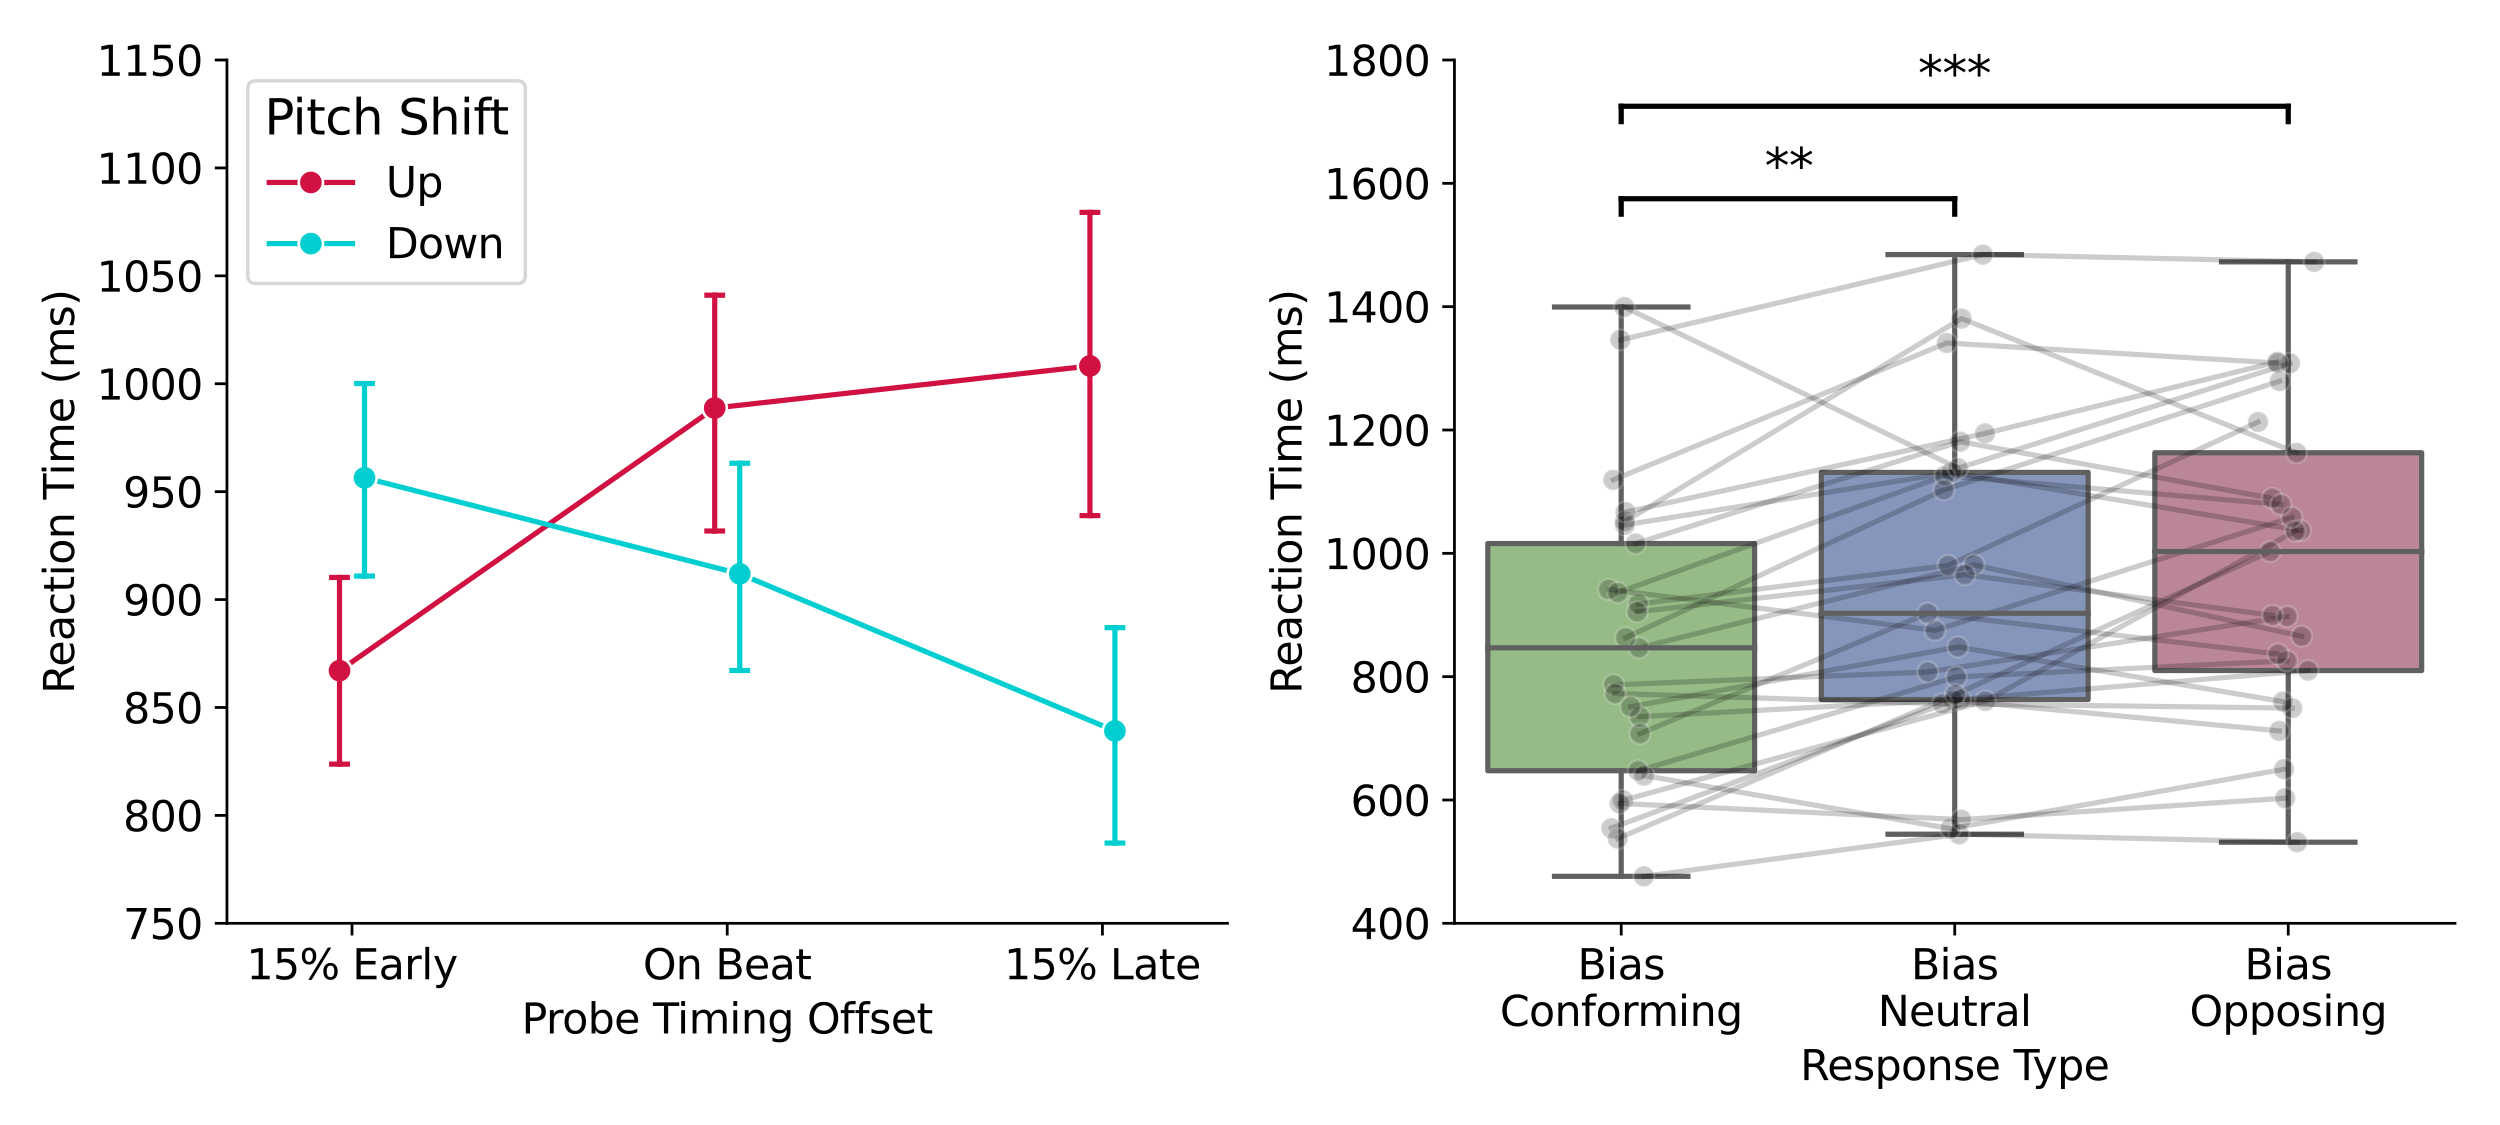 <?xml version="1.0" encoding="utf-8" standalone="no"?>
<!DOCTYPE svg PUBLIC "-//W3C//DTD SVG 1.1//EN"
  "http://www.w3.org/Graphics/SVG/1.1/DTD/svg11.dtd">
<svg xmlns:xlink="http://www.w3.org/1999/xlink" width="720pt" height="324pt" viewBox="0 0 720 324" xmlns="http://www.w3.org/2000/svg" version="1.1">
 <defs>
  <style type="text/css">*{stroke-linejoin: round; stroke-linecap: butt}</style>
 </defs>
 <g id="figure_1">
  <g id="patch_1">
   <path d="M 0 324 
L 720 324 
L 720 0 
L 0 0 
z
" style="fill: #ffffff"/>
  </g>
  <g id="axes_1">
   <g id="patch_2">
    <path d="M 65.36 265.912 
L 353.52 265.912 
L 353.52 17.28 
L 65.36 17.28 
z
" style="fill: #ffffff"/>
   </g>
   <g id="matplotlib.axis_1">
    <g id="xtick_1">
     <g id="line2d_1">
      <defs>
       <path id="md030776139" d="M 0 0 
L 0 3.5 
" style="stroke: #000000; stroke-width: 0.8"/>
      </defs>
      <g>
       <use xlink:href="#md030776139" x="101.38" y="265.912" style="stroke: #000000; stroke-width: 0.8"/>
      </g>
     </g>
     <g id="text_1">
      <!-- 15% Early -->
      <g transform="translate(70.984 282.03) scale(0.12 -0.12)">
       <defs>
        <path id="DejaVuSans-31" d="M 794 531 
L 1825 531 
L 1825 4091 
L 703 3866 
L 703 4441 
L 1819 4666 
L 2450 4666 
L 2450 531 
L 3481 531 
L 3481 0 
L 794 0 
L 794 531 
z
" transform="scale(0.016)"/>
        <path id="DejaVuSans-35" d="M 691 4666 
L 3169 4666 
L 3169 4134 
L 1269 4134 
L 1269 2991 
Q 1406 3038 1543 3061 
Q 1681 3084 1819 3084 
Q 2600 3084 3056 2656 
Q 3513 2228 3513 1497 
Q 3513 744 3044 326 
Q 2575 -91 1722 -91 
Q 1428 -91 1123 -41 
Q 819 9 494 109 
L 494 744 
Q 775 591 1075 516 
Q 1375 441 1709 441 
Q 2250 441 2565 725 
Q 2881 1009 2881 1497 
Q 2881 1984 2565 2268 
Q 2250 2553 1709 2553 
Q 1456 2553 1204 2497 
Q 953 2441 691 2322 
L 691 4666 
z
" transform="scale(0.016)"/>
        <path id="DejaVuSans-25" d="M 4653 2053 
Q 4381 2053 4226 1822 
Q 4072 1591 4072 1178 
Q 4072 772 4226 539 
Q 4381 306 4653 306 
Q 4919 306 5073 539 
Q 5228 772 5228 1178 
Q 5228 1588 5073 1820 
Q 4919 2053 4653 2053 
z
M 4653 2450 
Q 5147 2450 5437 2106 
Q 5728 1763 5728 1178 
Q 5728 594 5436 251 
Q 5144 -91 4653 -91 
Q 4153 -91 3862 251 
Q 3572 594 3572 1178 
Q 3572 1766 3864 2108 
Q 4156 2450 4653 2450 
z
M 1428 4353 
Q 1159 4353 1004 4120 
Q 850 3888 850 3481 
Q 850 3069 1003 2837 
Q 1156 2606 1428 2606 
Q 1700 2606 1854 2837 
Q 2009 3069 2009 3481 
Q 2009 3884 1853 4118 
Q 1697 4353 1428 4353 
z
M 4250 4750 
L 4750 4750 
L 1831 -91 
L 1331 -91 
L 4250 4750 
z
M 1428 4750 
Q 1922 4750 2215 4408 
Q 2509 4066 2509 3481 
Q 2509 2891 2217 2550 
Q 1925 2209 1428 2209 
Q 931 2209 642 2551 
Q 353 2894 353 3481 
Q 353 4063 643 4406 
Q 934 4750 1428 4750 
z
" transform="scale(0.016)"/>
        <path id="DejaVuSans-20" transform="scale(0.016)"/>
        <path id="DejaVuSans-45" d="M 628 4666 
L 3578 4666 
L 3578 4134 
L 1259 4134 
L 1259 2753 
L 3481 2753 
L 3481 2222 
L 1259 2222 
L 1259 531 
L 3634 531 
L 3634 0 
L 628 0 
L 628 4666 
z
" transform="scale(0.016)"/>
        <path id="DejaVuSans-61" d="M 2194 1759 
Q 1497 1759 1228 1600 
Q 959 1441 959 1056 
Q 959 750 1161 570 
Q 1363 391 1709 391 
Q 2188 391 2477 730 
Q 2766 1069 2766 1631 
L 2766 1759 
L 2194 1759 
z
M 3341 1997 
L 3341 0 
L 2766 0 
L 2766 531 
Q 2569 213 2275 61 
Q 1981 -91 1556 -91 
Q 1019 -91 701 211 
Q 384 513 384 1019 
Q 384 1609 779 1909 
Q 1175 2209 1959 2209 
L 2766 2209 
L 2766 2266 
Q 2766 2663 2505 2880 
Q 2244 3097 1772 3097 
Q 1472 3097 1187 3025 
Q 903 2953 641 2809 
L 641 3341 
Q 956 3463 1253 3523 
Q 1550 3584 1831 3584 
Q 2591 3584 2966 3190 
Q 3341 2797 3341 1997 
z
" transform="scale(0.016)"/>
        <path id="DejaVuSans-72" d="M 2631 2963 
Q 2534 3019 2420 3045 
Q 2306 3072 2169 3072 
Q 1681 3072 1420 2755 
Q 1159 2438 1159 1844 
L 1159 0 
L 581 0 
L 581 3500 
L 1159 3500 
L 1159 2956 
Q 1341 3275 1631 3429 
Q 1922 3584 2338 3584 
Q 2397 3584 2469 3576 
Q 2541 3569 2628 3553 
L 2631 2963 
z
" transform="scale(0.016)"/>
        <path id="DejaVuSans-6c" d="M 603 4863 
L 1178 4863 
L 1178 0 
L 603 0 
L 603 4863 
z
" transform="scale(0.016)"/>
        <path id="DejaVuSans-79" d="M 2059 -325 
Q 1816 -950 1584 -1140 
Q 1353 -1331 966 -1331 
L 506 -1331 
L 506 -850 
L 844 -850 
Q 1081 -850 1212 -737 
Q 1344 -625 1503 -206 
L 1606 56 
L 191 3500 
L 800 3500 
L 1894 763 
L 2988 3500 
L 3597 3500 
L 2059 -325 
z
" transform="scale(0.016)"/>
       </defs>
       <use xlink:href="#DejaVuSans-31"/>
       <use xlink:href="#DejaVuSans-35" x="63.623"/>
       <use xlink:href="#DejaVuSans-25" x="127.246"/>
       <use xlink:href="#DejaVuSans-20" x="222.266"/>
       <use xlink:href="#DejaVuSans-45" x="254.053"/>
       <use xlink:href="#DejaVuSans-61" x="317.236"/>
       <use xlink:href="#DejaVuSans-72" x="378.516"/>
       <use xlink:href="#DejaVuSans-6c" x="419.629"/>
       <use xlink:href="#DejaVuSans-79" x="447.412"/>
      </g>
     </g>
    </g>
    <g id="xtick_2">
     <g id="line2d_2">
      <g>
       <use xlink:href="#md030776139" x="209.44" y="265.912" style="stroke: #000000; stroke-width: 0.8"/>
      </g>
     </g>
     <g id="text_2">
      <!-- On Beat -->
      <g transform="translate(185.17 282.03) scale(0.12 -0.12)">
       <defs>
        <path id="DejaVuSans-4f" d="M 2522 4238 
Q 1834 4238 1429 3725 
Q 1025 3213 1025 2328 
Q 1025 1447 1429 934 
Q 1834 422 2522 422 
Q 3209 422 3611 934 
Q 4013 1447 4013 2328 
Q 4013 3213 3611 3725 
Q 3209 4238 2522 4238 
z
M 2522 4750 
Q 3503 4750 4090 4092 
Q 4678 3434 4678 2328 
Q 4678 1225 4090 567 
Q 3503 -91 2522 -91 
Q 1538 -91 948 565 
Q 359 1222 359 2328 
Q 359 3434 948 4092 
Q 1538 4750 2522 4750 
z
" transform="scale(0.016)"/>
        <path id="DejaVuSans-6e" d="M 3513 2113 
L 3513 0 
L 2938 0 
L 2938 2094 
Q 2938 2591 2744 2837 
Q 2550 3084 2163 3084 
Q 1697 3084 1428 2787 
Q 1159 2491 1159 1978 
L 1159 0 
L 581 0 
L 581 3500 
L 1159 3500 
L 1159 2956 
Q 1366 3272 1645 3428 
Q 1925 3584 2291 3584 
Q 2894 3584 3203 3211 
Q 3513 2838 3513 2113 
z
" transform="scale(0.016)"/>
        <path id="DejaVuSans-42" d="M 1259 2228 
L 1259 519 
L 2272 519 
Q 2781 519 3026 730 
Q 3272 941 3272 1375 
Q 3272 1813 3026 2020 
Q 2781 2228 2272 2228 
L 1259 2228 
z
M 1259 4147 
L 1259 2741 
L 2194 2741 
Q 2656 2741 2882 2914 
Q 3109 3088 3109 3444 
Q 3109 3797 2882 3972 
Q 2656 4147 2194 4147 
L 1259 4147 
z
M 628 4666 
L 2241 4666 
Q 2963 4666 3353 4366 
Q 3744 4066 3744 3513 
Q 3744 3084 3544 2831 
Q 3344 2578 2956 2516 
Q 3422 2416 3680 2098 
Q 3938 1781 3938 1306 
Q 3938 681 3513 340 
Q 3088 0 2303 0 
L 628 0 
L 628 4666 
z
" transform="scale(0.016)"/>
        <path id="DejaVuSans-65" d="M 3597 1894 
L 3597 1613 
L 953 1613 
Q 991 1019 1311 708 
Q 1631 397 2203 397 
Q 2534 397 2845 478 
Q 3156 559 3463 722 
L 3463 178 
Q 3153 47 2828 -22 
Q 2503 -91 2169 -91 
Q 1331 -91 842 396 
Q 353 884 353 1716 
Q 353 2575 817 3079 
Q 1281 3584 2069 3584 
Q 2775 3584 3186 3129 
Q 3597 2675 3597 1894 
z
M 3022 2063 
Q 3016 2534 2758 2815 
Q 2500 3097 2075 3097 
Q 1594 3097 1305 2825 
Q 1016 2553 972 2059 
L 3022 2063 
z
" transform="scale(0.016)"/>
        <path id="DejaVuSans-74" d="M 1172 4494 
L 1172 3500 
L 2356 3500 
L 2356 3053 
L 1172 3053 
L 1172 1153 
Q 1172 725 1289 603 
Q 1406 481 1766 481 
L 2356 481 
L 2356 0 
L 1766 0 
Q 1100 0 847 248 
Q 594 497 594 1153 
L 594 3053 
L 172 3053 
L 172 3500 
L 594 3500 
L 594 4494 
L 1172 4494 
z
" transform="scale(0.016)"/>
       </defs>
       <use xlink:href="#DejaVuSans-4f"/>
       <use xlink:href="#DejaVuSans-6e" x="78.711"/>
       <use xlink:href="#DejaVuSans-20" x="142.09"/>
       <use xlink:href="#DejaVuSans-42" x="173.877"/>
       <use xlink:href="#DejaVuSans-65" x="242.48"/>
       <use xlink:href="#DejaVuSans-61" x="304.004"/>
       <use xlink:href="#DejaVuSans-74" x="365.283"/>
      </g>
     </g>
    </g>
    <g id="xtick_3">
     <g id="line2d_3">
      <g>
       <use xlink:href="#md030776139" x="317.5" y="265.912" style="stroke: #000000; stroke-width: 0.8"/>
      </g>
     </g>
     <g id="text_3">
      <!-- 15% Late -->
      <g transform="translate(289.193 282.03) scale(0.12 -0.12)">
       <defs>
        <path id="DejaVuSans-4c" d="M 628 4666 
L 1259 4666 
L 1259 531 
L 3531 531 
L 3531 0 
L 628 0 
L 628 4666 
z
" transform="scale(0.016)"/>
       </defs>
       <use xlink:href="#DejaVuSans-31"/>
       <use xlink:href="#DejaVuSans-35" x="63.623"/>
       <use xlink:href="#DejaVuSans-25" x="127.246"/>
       <use xlink:href="#DejaVuSans-20" x="222.266"/>
       <use xlink:href="#DejaVuSans-4c" x="254.053"/>
       <use xlink:href="#DejaVuSans-61" x="309.766"/>
       <use xlink:href="#DejaVuSans-74" x="371.045"/>
       <use xlink:href="#DejaVuSans-65" x="410.254"/>
      </g>
     </g>
    </g>
    <g id="text_4">
     <!-- Probe Timing Offset -->
     <g transform="translate(150.226 297.644) scale(0.12 -0.12)">
      <defs>
       <path id="DejaVuSans-50" d="M 1259 4147 
L 1259 2394 
L 2053 2394 
Q 2494 2394 2734 2622 
Q 2975 2850 2975 3272 
Q 2975 3691 2734 3919 
Q 2494 4147 2053 4147 
L 1259 4147 
z
M 628 4666 
L 2053 4666 
Q 2838 4666 3239 4311 
Q 3641 3956 3641 3272 
Q 3641 2581 3239 2228 
Q 2838 1875 2053 1875 
L 1259 1875 
L 1259 0 
L 628 0 
L 628 4666 
z
" transform="scale(0.016)"/>
       <path id="DejaVuSans-6f" d="M 1959 3097 
Q 1497 3097 1228 2736 
Q 959 2375 959 1747 
Q 959 1119 1226 758 
Q 1494 397 1959 397 
Q 2419 397 2687 759 
Q 2956 1122 2956 1747 
Q 2956 2369 2687 2733 
Q 2419 3097 1959 3097 
z
M 1959 3584 
Q 2709 3584 3137 3096 
Q 3566 2609 3566 1747 
Q 3566 888 3137 398 
Q 2709 -91 1959 -91 
Q 1206 -91 779 398 
Q 353 888 353 1747 
Q 353 2609 779 3096 
Q 1206 3584 1959 3584 
z
" transform="scale(0.016)"/>
       <path id="DejaVuSans-62" d="M 3116 1747 
Q 3116 2381 2855 2742 
Q 2594 3103 2138 3103 
Q 1681 3103 1420 2742 
Q 1159 2381 1159 1747 
Q 1159 1113 1420 752 
Q 1681 391 2138 391 
Q 2594 391 2855 752 
Q 3116 1113 3116 1747 
z
M 1159 2969 
Q 1341 3281 1617 3432 
Q 1894 3584 2278 3584 
Q 2916 3584 3314 3078 
Q 3713 2572 3713 1747 
Q 3713 922 3314 415 
Q 2916 -91 2278 -91 
Q 1894 -91 1617 61 
Q 1341 213 1159 525 
L 1159 0 
L 581 0 
L 581 4863 
L 1159 4863 
L 1159 2969 
z
" transform="scale(0.016)"/>
       <path id="DejaVuSans-54" d="M -19 4666 
L 3928 4666 
L 3928 4134 
L 2272 4134 
L 2272 0 
L 1638 0 
L 1638 4134 
L -19 4134 
L -19 4666 
z
" transform="scale(0.016)"/>
       <path id="DejaVuSans-69" d="M 603 3500 
L 1178 3500 
L 1178 0 
L 603 0 
L 603 3500 
z
M 603 4863 
L 1178 4863 
L 1178 4134 
L 603 4134 
L 603 4863 
z
" transform="scale(0.016)"/>
       <path id="DejaVuSans-6d" d="M 3328 2828 
Q 3544 3216 3844 3400 
Q 4144 3584 4550 3584 
Q 5097 3584 5394 3201 
Q 5691 2819 5691 2113 
L 5691 0 
L 5113 0 
L 5113 2094 
Q 5113 2597 4934 2840 
Q 4756 3084 4391 3084 
Q 3944 3084 3684 2787 
Q 3425 2491 3425 1978 
L 3425 0 
L 2847 0 
L 2847 2094 
Q 2847 2600 2669 2842 
Q 2491 3084 2119 3084 
Q 1678 3084 1418 2786 
Q 1159 2488 1159 1978 
L 1159 0 
L 581 0 
L 581 3500 
L 1159 3500 
L 1159 2956 
Q 1356 3278 1631 3431 
Q 1906 3584 2284 3584 
Q 2666 3584 2933 3390 
Q 3200 3197 3328 2828 
z
" transform="scale(0.016)"/>
       <path id="DejaVuSans-67" d="M 2906 1791 
Q 2906 2416 2648 2759 
Q 2391 3103 1925 3103 
Q 1463 3103 1205 2759 
Q 947 2416 947 1791 
Q 947 1169 1205 825 
Q 1463 481 1925 481 
Q 2391 481 2648 825 
Q 2906 1169 2906 1791 
z
M 3481 434 
Q 3481 -459 3084 -895 
Q 2688 -1331 1869 -1331 
Q 1566 -1331 1297 -1286 
Q 1028 -1241 775 -1147 
L 775 -588 
Q 1028 -725 1275 -790 
Q 1522 -856 1778 -856 
Q 2344 -856 2625 -561 
Q 2906 -266 2906 331 
L 2906 616 
Q 2728 306 2450 153 
Q 2172 0 1784 0 
Q 1141 0 747 490 
Q 353 981 353 1791 
Q 353 2603 747 3093 
Q 1141 3584 1784 3584 
Q 2172 3584 2450 3431 
Q 2728 3278 2906 2969 
L 2906 3500 
L 3481 3500 
L 3481 434 
z
" transform="scale(0.016)"/>
       <path id="DejaVuSans-66" d="M 2375 4863 
L 2375 4384 
L 1825 4384 
Q 1516 4384 1395 4259 
Q 1275 4134 1275 3809 
L 1275 3500 
L 2222 3500 
L 2222 3053 
L 1275 3053 
L 1275 0 
L 697 0 
L 697 3053 
L 147 3053 
L 147 3500 
L 697 3500 
L 697 3744 
Q 697 4328 969 4595 
Q 1241 4863 1831 4863 
L 2375 4863 
z
" transform="scale(0.016)"/>
       <path id="DejaVuSans-73" d="M 2834 3397 
L 2834 2853 
Q 2591 2978 2328 3040 
Q 2066 3103 1784 3103 
Q 1356 3103 1142 2972 
Q 928 2841 928 2578 
Q 928 2378 1081 2264 
Q 1234 2150 1697 2047 
L 1894 2003 
Q 2506 1872 2764 1633 
Q 3022 1394 3022 966 
Q 3022 478 2636 193 
Q 2250 -91 1575 -91 
Q 1294 -91 989 -36 
Q 684 19 347 128 
L 347 722 
Q 666 556 975 473 
Q 1284 391 1588 391 
Q 1994 391 2212 530 
Q 2431 669 2431 922 
Q 2431 1156 2273 1281 
Q 2116 1406 1581 1522 
L 1381 1569 
Q 847 1681 609 1914 
Q 372 2147 372 2553 
Q 372 3047 722 3315 
Q 1072 3584 1716 3584 
Q 2034 3584 2315 3537 
Q 2597 3491 2834 3397 
z
" transform="scale(0.016)"/>
      </defs>
      <use xlink:href="#DejaVuSans-50"/>
      <use xlink:href="#DejaVuSans-72" x="58.553"/>
      <use xlink:href="#DejaVuSans-6f" x="97.416"/>
      <use xlink:href="#DejaVuSans-62" x="158.598"/>
      <use xlink:href="#DejaVuSans-65" x="222.074"/>
      <use xlink:href="#DejaVuSans-20" x="283.598"/>
      <use xlink:href="#DejaVuSans-54" x="315.385"/>
      <use xlink:href="#DejaVuSans-69" x="373.344"/>
      <use xlink:href="#DejaVuSans-6d" x="401.127"/>
      <use xlink:href="#DejaVuSans-69" x="498.539"/>
      <use xlink:href="#DejaVuSans-6e" x="526.322"/>
      <use xlink:href="#DejaVuSans-67" x="589.701"/>
      <use xlink:href="#DejaVuSans-20" x="653.178"/>
      <use xlink:href="#DejaVuSans-4f" x="684.965"/>
      <use xlink:href="#DejaVuSans-66" x="763.676"/>
      <use xlink:href="#DejaVuSans-66" x="798.881"/>
      <use xlink:href="#DejaVuSans-73" x="834.086"/>
      <use xlink:href="#DejaVuSans-65" x="886.186"/>
      <use xlink:href="#DejaVuSans-74" x="947.709"/>
     </g>
    </g>
   </g>
   <g id="matplotlib.axis_2">
    <g id="ytick_1">
     <g id="line2d_4">
      <defs>
       <path id="m17bf0dc252" d="M 0 0 
L -3.5 0 
" style="stroke: #000000; stroke-width: 0.8"/>
      </defs>
      <g>
       <use xlink:href="#m17bf0dc252" x="65.36" y="265.912" style="stroke: #000000; stroke-width: 0.8"/>
      </g>
     </g>
     <g id="text_5">
      <!-- 750 -->
      <g transform="translate(35.455 270.471) scale(0.12 -0.12)">
       <defs>
        <path id="DejaVuSans-37" d="M 525 4666 
L 3525 4666 
L 3525 4397 
L 1831 0 
L 1172 0 
L 2766 4134 
L 525 4134 
L 525 4666 
z
" transform="scale(0.016)"/>
        <path id="DejaVuSans-30" d="M 2034 4250 
Q 1547 4250 1301 3770 
Q 1056 3291 1056 2328 
Q 1056 1369 1301 889 
Q 1547 409 2034 409 
Q 2525 409 2770 889 
Q 3016 1369 3016 2328 
Q 3016 3291 2770 3770 
Q 2525 4250 2034 4250 
z
M 2034 4750 
Q 2819 4750 3233 4129 
Q 3647 3509 3647 2328 
Q 3647 1150 3233 529 
Q 2819 -91 2034 -91 
Q 1250 -91 836 529 
Q 422 1150 422 2328 
Q 422 3509 836 4129 
Q 1250 4750 2034 4750 
z
" transform="scale(0.016)"/>
       </defs>
       <use xlink:href="#DejaVuSans-37"/>
       <use xlink:href="#DejaVuSans-35" x="63.623"/>
       <use xlink:href="#DejaVuSans-30" x="127.246"/>
      </g>
     </g>
    </g>
    <g id="ytick_2">
     <g id="line2d_5">
      <g>
       <use xlink:href="#m17bf0dc252" x="65.36" y="234.833" style="stroke: #000000; stroke-width: 0.8"/>
      </g>
     </g>
     <g id="text_6">
      <!-- 800 -->
      <g transform="translate(35.455 239.392) scale(0.12 -0.12)">
       <defs>
        <path id="DejaVuSans-38" d="M 2034 2216 
Q 1584 2216 1326 1975 
Q 1069 1734 1069 1313 
Q 1069 891 1326 650 
Q 1584 409 2034 409 
Q 2484 409 2743 651 
Q 3003 894 3003 1313 
Q 3003 1734 2745 1975 
Q 2488 2216 2034 2216 
z
M 1403 2484 
Q 997 2584 770 2862 
Q 544 3141 544 3541 
Q 544 4100 942 4425 
Q 1341 4750 2034 4750 
Q 2731 4750 3128 4425 
Q 3525 4100 3525 3541 
Q 3525 3141 3298 2862 
Q 3072 2584 2669 2484 
Q 3125 2378 3379 2068 
Q 3634 1759 3634 1313 
Q 3634 634 3220 271 
Q 2806 -91 2034 -91 
Q 1263 -91 848 271 
Q 434 634 434 1313 
Q 434 1759 690 2068 
Q 947 2378 1403 2484 
z
M 1172 3481 
Q 1172 3119 1398 2916 
Q 1625 2713 2034 2713 
Q 2441 2713 2670 2916 
Q 2900 3119 2900 3481 
Q 2900 3844 2670 4047 
Q 2441 4250 2034 4250 
Q 1625 4250 1398 4047 
Q 1172 3844 1172 3481 
z
" transform="scale(0.016)"/>
       </defs>
       <use xlink:href="#DejaVuSans-38"/>
       <use xlink:href="#DejaVuSans-30" x="63.623"/>
       <use xlink:href="#DejaVuSans-30" x="127.246"/>
      </g>
     </g>
    </g>
    <g id="ytick_3">
     <g id="line2d_6">
      <g>
       <use xlink:href="#m17bf0dc252" x="65.36" y="203.754" style="stroke: #000000; stroke-width: 0.8"/>
      </g>
     </g>
     <g id="text_7">
      <!-- 850 -->
      <g transform="translate(35.455 208.313) scale(0.12 -0.12)">
       <use xlink:href="#DejaVuSans-38"/>
       <use xlink:href="#DejaVuSans-35" x="63.623"/>
       <use xlink:href="#DejaVuSans-30" x="127.246"/>
      </g>
     </g>
    </g>
    <g id="ytick_4">
     <g id="line2d_7">
      <g>
       <use xlink:href="#m17bf0dc252" x="65.36" y="172.675" style="stroke: #000000; stroke-width: 0.8"/>
      </g>
     </g>
     <g id="text_8">
      <!-- 900 -->
      <g transform="translate(35.455 177.234) scale(0.12 -0.12)">
       <defs>
        <path id="DejaVuSans-39" d="M 703 97 
L 703 672 
Q 941 559 1184 500 
Q 1428 441 1663 441 
Q 2288 441 2617 861 
Q 2947 1281 2994 2138 
Q 2813 1869 2534 1725 
Q 2256 1581 1919 1581 
Q 1219 1581 811 2004 
Q 403 2428 403 3163 
Q 403 3881 828 4315 
Q 1253 4750 1959 4750 
Q 2769 4750 3195 4129 
Q 3622 3509 3622 2328 
Q 3622 1225 3098 567 
Q 2575 -91 1691 -91 
Q 1453 -91 1209 -44 
Q 966 3 703 97 
z
M 1959 2075 
Q 2384 2075 2632 2365 
Q 2881 2656 2881 3163 
Q 2881 3666 2632 3958 
Q 2384 4250 1959 4250 
Q 1534 4250 1286 3958 
Q 1038 3666 1038 3163 
Q 1038 2656 1286 2365 
Q 1534 2075 1959 2075 
z
" transform="scale(0.016)"/>
       </defs>
       <use xlink:href="#DejaVuSans-39"/>
       <use xlink:href="#DejaVuSans-30" x="63.623"/>
       <use xlink:href="#DejaVuSans-30" x="127.246"/>
      </g>
     </g>
    </g>
    <g id="ytick_5">
     <g id="line2d_8">
      <g>
       <use xlink:href="#m17bf0dc252" x="65.36" y="141.596" style="stroke: #000000; stroke-width: 0.8"/>
      </g>
     </g>
     <g id="text_9">
      <!-- 950 -->
      <g transform="translate(35.455 146.155) scale(0.12 -0.12)">
       <use xlink:href="#DejaVuSans-39"/>
       <use xlink:href="#DejaVuSans-35" x="63.623"/>
       <use xlink:href="#DejaVuSans-30" x="127.246"/>
      </g>
     </g>
    </g>
    <g id="ytick_6">
     <g id="line2d_9">
      <g>
       <use xlink:href="#m17bf0dc252" x="65.36" y="110.517" style="stroke: #000000; stroke-width: 0.8"/>
      </g>
     </g>
     <g id="text_10">
      <!-- 1000 -->
      <g transform="translate(27.82 115.076) scale(0.12 -0.12)">
       <use xlink:href="#DejaVuSans-31"/>
       <use xlink:href="#DejaVuSans-30" x="63.623"/>
       <use xlink:href="#DejaVuSans-30" x="127.246"/>
       <use xlink:href="#DejaVuSans-30" x="190.869"/>
      </g>
     </g>
    </g>
    <g id="ytick_7">
     <g id="line2d_10">
      <g>
       <use xlink:href="#m17bf0dc252" x="65.36" y="79.438" style="stroke: #000000; stroke-width: 0.8"/>
      </g>
     </g>
     <g id="text_11">
      <!-- 1050 -->
      <g transform="translate(27.82 83.997) scale(0.12 -0.12)">
       <use xlink:href="#DejaVuSans-31"/>
       <use xlink:href="#DejaVuSans-30" x="63.623"/>
       <use xlink:href="#DejaVuSans-35" x="127.246"/>
       <use xlink:href="#DejaVuSans-30" x="190.869"/>
      </g>
     </g>
    </g>
    <g id="ytick_8">
     <g id="line2d_11">
      <g>
       <use xlink:href="#m17bf0dc252" x="65.36" y="48.359" style="stroke: #000000; stroke-width: 0.8"/>
      </g>
     </g>
     <g id="text_12">
      <!-- 1100 -->
      <g transform="translate(27.82 52.918) scale(0.12 -0.12)">
       <use xlink:href="#DejaVuSans-31"/>
       <use xlink:href="#DejaVuSans-31" x="63.623"/>
       <use xlink:href="#DejaVuSans-30" x="127.246"/>
       <use xlink:href="#DejaVuSans-30" x="190.869"/>
      </g>
     </g>
    </g>
    <g id="ytick_9">
     <g id="line2d_12">
      <g>
       <use xlink:href="#m17bf0dc252" x="65.36" y="17.28" style="stroke: #000000; stroke-width: 0.8"/>
      </g>
     </g>
     <g id="text_13">
      <!-- 1150 -->
      <g transform="translate(27.82 21.839) scale(0.12 -0.12)">
       <use xlink:href="#DejaVuSans-31"/>
       <use xlink:href="#DejaVuSans-31" x="63.623"/>
       <use xlink:href="#DejaVuSans-35" x="127.246"/>
       <use xlink:href="#DejaVuSans-30" x="190.869"/>
      </g>
     </g>
    </g>
    <g id="text_14">
     <!-- Reaction Time (ms) -->
     <g transform="translate(21.324 199.802) rotate(-90) scale(0.12 -0.12)">
      <defs>
       <path id="DejaVuSans-52" d="M 2841 2188 
Q 3044 2119 3236 1894 
Q 3428 1669 3622 1275 
L 4263 0 
L 3584 0 
L 2988 1197 
Q 2756 1666 2539 1819 
Q 2322 1972 1947 1972 
L 1259 1972 
L 1259 0 
L 628 0 
L 628 4666 
L 2053 4666 
Q 2853 4666 3247 4331 
Q 3641 3997 3641 3322 
Q 3641 2881 3436 2590 
Q 3231 2300 2841 2188 
z
M 1259 4147 
L 1259 2491 
L 2053 2491 
Q 2509 2491 2742 2702 
Q 2975 2913 2975 3322 
Q 2975 3731 2742 3939 
Q 2509 4147 2053 4147 
L 1259 4147 
z
" transform="scale(0.016)"/>
       <path id="DejaVuSans-63" d="M 3122 3366 
L 3122 2828 
Q 2878 2963 2633 3030 
Q 2388 3097 2138 3097 
Q 1578 3097 1268 2742 
Q 959 2388 959 1747 
Q 959 1106 1268 751 
Q 1578 397 2138 397 
Q 2388 397 2633 464 
Q 2878 531 3122 666 
L 3122 134 
Q 2881 22 2623 -34 
Q 2366 -91 2075 -91 
Q 1284 -91 818 406 
Q 353 903 353 1747 
Q 353 2603 823 3093 
Q 1294 3584 2113 3584 
Q 2378 3584 2631 3529 
Q 2884 3475 3122 3366 
z
" transform="scale(0.016)"/>
       <path id="DejaVuSans-28" d="M 1984 4856 
Q 1566 4138 1362 3434 
Q 1159 2731 1159 2009 
Q 1159 1288 1364 580 
Q 1569 -128 1984 -844 
L 1484 -844 
Q 1016 -109 783 600 
Q 550 1309 550 2009 
Q 550 2706 781 3412 
Q 1013 4119 1484 4856 
L 1984 4856 
z
" transform="scale(0.016)"/>
       <path id="DejaVuSans-29" d="M 513 4856 
L 1013 4856 
Q 1481 4119 1714 3412 
Q 1947 2706 1947 2009 
Q 1947 1309 1714 600 
Q 1481 -109 1013 -844 
L 513 -844 
Q 928 -128 1133 580 
Q 1338 1288 1338 2009 
Q 1338 2731 1133 3434 
Q 928 4138 513 4856 
z
" transform="scale(0.016)"/>
      </defs>
      <use xlink:href="#DejaVuSans-52"/>
      <use xlink:href="#DejaVuSans-65" x="64.982"/>
      <use xlink:href="#DejaVuSans-61" x="126.506"/>
      <use xlink:href="#DejaVuSans-63" x="187.785"/>
      <use xlink:href="#DejaVuSans-74" x="242.766"/>
      <use xlink:href="#DejaVuSans-69" x="281.975"/>
      <use xlink:href="#DejaVuSans-6f" x="309.758"/>
      <use xlink:href="#DejaVuSans-6e" x="370.939"/>
      <use xlink:href="#DejaVuSans-20" x="434.318"/>
      <use xlink:href="#DejaVuSans-54" x="466.105"/>
      <use xlink:href="#DejaVuSans-69" x="524.064"/>
      <use xlink:href="#DejaVuSans-6d" x="551.848"/>
      <use xlink:href="#DejaVuSans-65" x="649.26"/>
      <use xlink:href="#DejaVuSans-20" x="710.783"/>
      <use xlink:href="#DejaVuSans-28" x="742.57"/>
      <use xlink:href="#DejaVuSans-6d" x="781.584"/>
      <use xlink:href="#DejaVuSans-73" x="878.996"/>
      <use xlink:href="#DejaVuSans-29" x="931.096"/>
     </g>
    </g>
   </g>
   <g id="line2d_13">
    <path d="M 97.778 193.149 
L 205.838 117.512 
L 313.898 105.387 
" clip-path="url(#p4f89901c07)" style="fill: none; stroke: #d11141; stroke-width: 1.5; stroke-linecap: square"/>
    <defs>
     <path id="mb6167a66ce" d="M 0 3.5 
C 0.928 3.5 1.819 3.131 2.475 2.475 
C 3.131 1.819 3.5 0.928 3.5 0 
C 3.5 -0.928 3.131 -1.819 2.475 -2.475 
C 1.819 -3.131 0.928 -3.5 0 -3.5 
C -0.928 -3.5 -1.819 -3.131 -2.475 -2.475 
C -3.131 -1.819 -3.5 -0.928 -3.5 0 
C -3.5 0.928 -3.131 1.819 -2.475 2.475 
C -1.819 3.131 -0.928 3.5 0 3.5 
z
" style="stroke: #ffffff; stroke-width: 0.75"/>
    </defs>
    <g clip-path="url(#p4f89901c07)">
     <use xlink:href="#mb6167a66ce" x="97.778" y="193.149" style="fill: #d11141; stroke: #ffffff; stroke-width: 0.75"/>
     <use xlink:href="#mb6167a66ce" x="205.838" y="117.512" style="fill: #d11141; stroke: #ffffff; stroke-width: 0.75"/>
     <use xlink:href="#mb6167a66ce" x="313.898" y="105.387" style="fill: #d11141; stroke: #ffffff; stroke-width: 0.75"/>
    </g>
   </g>
   <g id="LineCollection_1">
    <path d="M 97.778 220.069 
L 97.778 166.315 
" clip-path="url(#p4f89901c07)" style="fill: none; stroke: #d11141; stroke-width: 1.5; stroke-linecap: square"/>
    <path d="M 205.838 152.922 
L 205.838 85.02 
" clip-path="url(#p4f89901c07)" style="fill: none; stroke: #d11141; stroke-width: 1.5; stroke-linecap: square"/>
    <path d="M 313.898 148.492 
L 313.898 61.164 
" clip-path="url(#p4f89901c07)" style="fill: none; stroke: #d11141; stroke-width: 1.5; stroke-linecap: square"/>
   </g>
   <g id="line2d_14">
    <defs>
     <path id="md76f3782fa" d="M 3 0 
L -3 -0 
" style="stroke: #d11141; stroke-width: 1.5"/>
    </defs>
    <g clip-path="url(#p4f89901c07)">
     <use xlink:href="#md76f3782fa" x="97.778" y="220.069" style="fill: #d11141; stroke: #d11141; stroke-width: 1.5"/>
     <use xlink:href="#md76f3782fa" x="205.838" y="152.922" style="fill: #d11141; stroke: #d11141; stroke-width: 1.5"/>
     <use xlink:href="#md76f3782fa" x="313.898" y="148.492" style="fill: #d11141; stroke: #d11141; stroke-width: 1.5"/>
    </g>
   </g>
   <g id="line2d_15">
    <g clip-path="url(#p4f89901c07)">
     <use xlink:href="#md76f3782fa" x="97.778" y="166.315" style="fill: #d11141; stroke: #d11141; stroke-width: 1.5"/>
     <use xlink:href="#md76f3782fa" x="205.838" y="85.02" style="fill: #d11141; stroke: #d11141; stroke-width: 1.5"/>
     <use xlink:href="#md76f3782fa" x="313.898" y="61.164" style="fill: #d11141; stroke: #d11141; stroke-width: 1.5"/>
    </g>
   </g>
   <g id="line2d_16">
    <path d="M 104.982 137.608 
L 213.042 165.252 
L 321.102 210.507 
" clip-path="url(#p4f89901c07)" style="fill: none; stroke: #00ced1; stroke-width: 1.5; stroke-linecap: square"/>
    <defs>
     <path id="m0342b68fef" d="M 0 3.5 
C 0.928 3.5 1.819 3.131 2.475 2.475 
C 3.131 1.819 3.5 0.928 3.5 0 
C 3.5 -0.928 3.131 -1.819 2.475 -2.475 
C 1.819 -3.131 0.928 -3.5 0 -3.5 
C -0.928 -3.5 -1.819 -3.131 -2.475 -2.475 
C -3.131 -1.819 -3.5 -0.928 -3.5 0 
C -3.5 0.928 -3.131 1.819 -2.475 2.475 
C -1.819 3.131 -0.928 3.5 0 3.5 
z
" style="stroke: #ffffff; stroke-width: 0.75"/>
    </defs>
    <g clip-path="url(#p4f89901c07)">
     <use xlink:href="#m0342b68fef" x="104.982" y="137.608" style="fill: #00ced1; stroke: #ffffff; stroke-width: 0.75"/>
     <use xlink:href="#m0342b68fef" x="213.042" y="165.252" style="fill: #00ced1; stroke: #ffffff; stroke-width: 0.75"/>
     <use xlink:href="#m0342b68fef" x="321.102" y="210.507" style="fill: #00ced1; stroke: #ffffff; stroke-width: 0.75"/>
    </g>
   </g>
   <g id="LineCollection_2">
    <path d="M 104.982 165.909 
L 104.982 110.461 
" clip-path="url(#p4f89901c07)" style="fill: none; stroke: #00ced1; stroke-width: 1.5; stroke-linecap: square"/>
    <path d="M 213.042 193.1 
L 213.042 133.419 
" clip-path="url(#p4f89901c07)" style="fill: none; stroke: #00ced1; stroke-width: 1.5; stroke-linecap: square"/>
    <path d="M 321.102 242.807 
L 321.102 180.775 
" clip-path="url(#p4f89901c07)" style="fill: none; stroke: #00ced1; stroke-width: 1.5; stroke-linecap: square"/>
   </g>
   <g id="line2d_17">
    <defs>
     <path id="mb27823a3bc" d="M 3 0 
L -3 -0 
" style="stroke: #00ced1; stroke-width: 1.5"/>
    </defs>
    <g clip-path="url(#p4f89901c07)">
     <use xlink:href="#mb27823a3bc" x="104.982" y="165.909" style="fill: #00ced1; stroke: #00ced1; stroke-width: 1.5"/>
     <use xlink:href="#mb27823a3bc" x="213.042" y="193.1" style="fill: #00ced1; stroke: #00ced1; stroke-width: 1.5"/>
     <use xlink:href="#mb27823a3bc" x="321.102" y="242.807" style="fill: #00ced1; stroke: #00ced1; stroke-width: 1.5"/>
    </g>
   </g>
   <g id="line2d_18">
    <g clip-path="url(#p4f89901c07)">
     <use xlink:href="#mb27823a3bc" x="104.982" y="110.461" style="fill: #00ced1; stroke: #00ced1; stroke-width: 1.5"/>
     <use xlink:href="#mb27823a3bc" x="213.042" y="133.419" style="fill: #00ced1; stroke: #00ced1; stroke-width: 1.5"/>
     <use xlink:href="#mb27823a3bc" x="321.102" y="180.775" style="fill: #00ced1; stroke: #00ced1; stroke-width: 1.5"/>
    </g>
   </g>
   <g id="line2d_19"/>
   <g id="line2d_20"/>
   <g id="line2d_21"/>
   <g id="line2d_22"/>
   <g id="patch_3">
    <path d="M 65.36 265.912 
L 65.36 17.28 
" style="fill: none; stroke: #000000; stroke-width: 0.8; stroke-linejoin: miter; stroke-linecap: square"/>
   </g>
   <g id="patch_4">
    <path d="M 65.36 265.912 
L 353.52 265.912 
" style="fill: none; stroke: #000000; stroke-width: 0.8; stroke-linejoin: miter; stroke-linecap: square"/>
   </g>
   <g id="legend_1">
    <g id="patch_5">
     <path d="M 73.76 81.657 
L 148.906 81.657 
Q 151.306 81.657 151.306 79.257 
L 151.306 25.68 
Q 151.306 23.28 148.906 23.28 
L 73.76 23.28 
Q 71.36 23.28 71.36 25.68 
L 71.36 79.257 
Q 71.36 81.657 73.76 81.657 
z
" style="fill: #ffffff; opacity: 0.8; stroke: #cccccc; stroke-linejoin: miter"/>
    </g>
    <g id="text_15">
     <!-- Pitch Shift -->
     <g transform="translate(76.16 38.718) scale(0.14 -0.14)">
      <defs>
       <path id="DejaVuSans-68" d="M 3513 2113 
L 3513 0 
L 2938 0 
L 2938 2094 
Q 2938 2591 2744 2837 
Q 2550 3084 2163 3084 
Q 1697 3084 1428 2787 
Q 1159 2491 1159 1978 
L 1159 0 
L 581 0 
L 581 4863 
L 1159 4863 
L 1159 2956 
Q 1366 3272 1645 3428 
Q 1925 3584 2291 3584 
Q 2894 3584 3203 3211 
Q 3513 2838 3513 2113 
z
" transform="scale(0.016)"/>
       <path id="DejaVuSans-53" d="M 3425 4513 
L 3425 3897 
Q 3066 4069 2747 4153 
Q 2428 4238 2131 4238 
Q 1616 4238 1336 4038 
Q 1056 3838 1056 3469 
Q 1056 3159 1242 3001 
Q 1428 2844 1947 2747 
L 2328 2669 
Q 3034 2534 3370 2195 
Q 3706 1856 3706 1288 
Q 3706 609 3251 259 
Q 2797 -91 1919 -91 
Q 1588 -91 1214 -16 
Q 841 59 441 206 
L 441 856 
Q 825 641 1194 531 
Q 1563 422 1919 422 
Q 2459 422 2753 634 
Q 3047 847 3047 1241 
Q 3047 1584 2836 1778 
Q 2625 1972 2144 2069 
L 1759 2144 
Q 1053 2284 737 2584 
Q 422 2884 422 3419 
Q 422 4038 858 4394 
Q 1294 4750 2059 4750 
Q 2388 4750 2728 4690 
Q 3069 4631 3425 4513 
z
" transform="scale(0.016)"/>
      </defs>
      <use xlink:href="#DejaVuSans-50"/>
      <use xlink:href="#DejaVuSans-69" x="58.053"/>
      <use xlink:href="#DejaVuSans-74" x="85.836"/>
      <use xlink:href="#DejaVuSans-63" x="125.045"/>
      <use xlink:href="#DejaVuSans-68" x="180.025"/>
      <use xlink:href="#DejaVuSans-20" x="243.404"/>
      <use xlink:href="#DejaVuSans-53" x="275.191"/>
      <use xlink:href="#DejaVuSans-68" x="338.668"/>
      <use xlink:href="#DejaVuSans-69" x="402.047"/>
      <use xlink:href="#DejaVuSans-66" x="429.83"/>
      <use xlink:href="#DejaVuSans-74" x="463.285"/>
     </g>
    </g>
    <g id="line2d_23">
     <path d="M 77.532 52.547 
L 89.532 52.547 
L 101.532 52.547 
" style="fill: none; stroke: #d11141; stroke-width: 1.5; stroke-linecap: square"/>
     <g>
      <use xlink:href="#mb6167a66ce" x="89.532" y="52.547" style="fill: #d11141; stroke: #ffffff; stroke-width: 0.75"/>
     </g>
    </g>
    <g id="text_16">
     <!-- Up -->
     <g transform="translate(111.132 56.748) scale(0.12 -0.12)">
      <defs>
       <path id="DejaVuSans-55" d="M 556 4666 
L 1191 4666 
L 1191 1831 
Q 1191 1081 1462 751 
Q 1734 422 2344 422 
Q 2950 422 3222 751 
Q 3494 1081 3494 1831 
L 3494 4666 
L 4128 4666 
L 4128 1753 
Q 4128 841 3676 375 
Q 3225 -91 2344 -91 
Q 1459 -91 1007 375 
Q 556 841 556 1753 
L 556 4666 
z
" transform="scale(0.016)"/>
       <path id="DejaVuSans-70" d="M 1159 525 
L 1159 -1331 
L 581 -1331 
L 581 3500 
L 1159 3500 
L 1159 2969 
Q 1341 3281 1617 3432 
Q 1894 3584 2278 3584 
Q 2916 3584 3314 3078 
Q 3713 2572 3713 1747 
Q 3713 922 3314 415 
Q 2916 -91 2278 -91 
Q 1894 -91 1617 61 
Q 1341 213 1159 525 
z
M 3116 1747 
Q 3116 2381 2855 2742 
Q 2594 3103 2138 3103 
Q 1681 3103 1420 2742 
Q 1159 2381 1159 1747 
Q 1159 1113 1420 752 
Q 1681 391 2138 391 
Q 2594 391 2855 752 
Q 3116 1113 3116 1747 
z
" transform="scale(0.016)"/>
      </defs>
      <use xlink:href="#DejaVuSans-55"/>
      <use xlink:href="#DejaVuSans-70" x="73.193"/>
     </g>
    </g>
    <g id="line2d_24">
     <path d="M 77.532 70.161 
L 89.532 70.161 
L 101.532 70.161 
" style="fill: none; stroke: #00ced1; stroke-width: 1.5; stroke-linecap: square"/>
     <g>
      <use xlink:href="#m0342b68fef" x="89.532" y="70.161" style="fill: #00ced1; stroke: #ffffff; stroke-width: 0.75"/>
     </g>
    </g>
    <g id="text_17">
     <!-- Down -->
     <g transform="translate(111.132 74.361) scale(0.12 -0.12)">
      <defs>
       <path id="DejaVuSans-44" d="M 1259 4147 
L 1259 519 
L 2022 519 
Q 2988 519 3436 956 
Q 3884 1394 3884 2338 
Q 3884 3275 3436 3711 
Q 2988 4147 2022 4147 
L 1259 4147 
z
M 628 4666 
L 1925 4666 
Q 3281 4666 3915 4102 
Q 4550 3538 4550 2338 
Q 4550 1131 3912 565 
Q 3275 0 1925 0 
L 628 0 
L 628 4666 
z
" transform="scale(0.016)"/>
       <path id="DejaVuSans-77" d="M 269 3500 
L 844 3500 
L 1563 769 
L 2278 3500 
L 2956 3500 
L 3675 769 
L 4391 3500 
L 4966 3500 
L 4050 0 
L 3372 0 
L 2619 2869 
L 1863 0 
L 1184 0 
L 269 3500 
z
" transform="scale(0.016)"/>
      </defs>
      <use xlink:href="#DejaVuSans-44"/>
      <use xlink:href="#DejaVuSans-6f" x="77.002"/>
      <use xlink:href="#DejaVuSans-77" x="138.184"/>
      <use xlink:href="#DejaVuSans-6e" x="219.971"/>
     </g>
    </g>
   </g>
  </g>
  <g id="axes_2">
   <g id="patch_6">
    <path d="M 418.88 265.912 
L 707.04 265.912 
L 707.04 17.28 
L 418.88 17.28 
z
" style="fill: #ffffff"/>
   </g>
   <g id="patch_7">
    <path d="M 428.485 221.975 
L 505.328 221.975 
L 505.328 156.535 
L 428.485 156.535 
L 428.485 221.975 
z
" clip-path="url(#p18bca51594)" style="fill: #96bb86; stroke: #606060; stroke-width: 1.5; stroke-linejoin: miter"/>
   </g>
   <g id="patch_8">
    <path d="M 524.539 201.464 
L 601.381 201.464 
L 601.381 136.051 
L 524.539 136.051 
L 524.539 201.464 
z
" clip-path="url(#p18bca51594)" style="fill: #8696bb; stroke: #606060; stroke-width: 1.5; stroke-linejoin: miter"/>
   </g>
   <g id="patch_9">
    <path d="M 620.592 193.116 
L 697.435 193.116 
L 697.435 130.396 
L 620.592 130.396 
L 620.592 193.116 
z
" clip-path="url(#p18bca51594)" style="fill: #bb8696; stroke: #606060; stroke-width: 1.5; stroke-linejoin: miter"/>
   </g>
   <g id="PolyCollection_1"/>
   <g id="PolyCollection_2"/>
   <g id="PolyCollection_3"/>
   <g id="PolyCollection_4"/>
   <g id="PolyCollection_5"/>
   <g id="PolyCollection_6"/>
   <g id="PolyCollection_7"/>
   <g id="PolyCollection_8"/>
   <g id="PolyCollection_9"/>
   <g id="PolyCollection_10"/>
   <g id="PolyCollection_11"/>
   <g id="PolyCollection_12"/>
   <g id="PolyCollection_13"/>
   <g id="PolyCollection_14"/>
   <g id="PolyCollection_15"/>
   <g id="PolyCollection_16"/>
   <g id="PolyCollection_17"/>
   <g id="PolyCollection_18"/>
   <g id="PolyCollection_19"/>
   <g id="PolyCollection_20"/>
   <g id="PolyCollection_21"/>
   <g id="PolyCollection_22"/>
   <g id="PolyCollection_23"/>
   <g id="PolyCollection_24"/>
   <g id="PolyCollection_25"/>
   <g id="matplotlib.axis_3">
    <g id="xtick_4">
     <g id="line2d_25">
      <g>
       <use xlink:href="#md030776139" x="466.907" y="265.912" style="stroke: #000000; stroke-width: 0.8"/>
      </g>
     </g>
     <g id="text_18">
      <!-- Bias -->
      <g transform="translate(454.321 282.03) scale(0.12 -0.12)">
       <use xlink:href="#DejaVuSans-42"/>
       <use xlink:href="#DejaVuSans-69" x="68.604"/>
       <use xlink:href="#DejaVuSans-61" x="96.387"/>
       <use xlink:href="#DejaVuSans-73" x="157.666"/>
      </g>
      <!-- Conforming -->
      <g transform="translate(431.975 295.467) scale(0.12 -0.12)">
       <defs>
        <path id="DejaVuSans-43" d="M 4122 4306 
L 4122 3641 
Q 3803 3938 3442 4084 
Q 3081 4231 2675 4231 
Q 1875 4231 1450 3742 
Q 1025 3253 1025 2328 
Q 1025 1406 1450 917 
Q 1875 428 2675 428 
Q 3081 428 3442 575 
Q 3803 722 4122 1019 
L 4122 359 
Q 3791 134 3420 21 
Q 3050 -91 2638 -91 
Q 1578 -91 968 557 
Q 359 1206 359 2328 
Q 359 3453 968 4101 
Q 1578 4750 2638 4750 
Q 3056 4750 3426 4639 
Q 3797 4528 4122 4306 
z
" transform="scale(0.016)"/>
       </defs>
       <use xlink:href="#DejaVuSans-43"/>
       <use xlink:href="#DejaVuSans-6f" x="69.824"/>
       <use xlink:href="#DejaVuSans-6e" x="131.006"/>
       <use xlink:href="#DejaVuSans-66" x="194.385"/>
       <use xlink:href="#DejaVuSans-6f" x="229.59"/>
       <use xlink:href="#DejaVuSans-72" x="290.771"/>
       <use xlink:href="#DejaVuSans-6d" x="330.135"/>
       <use xlink:href="#DejaVuSans-69" x="427.547"/>
       <use xlink:href="#DejaVuSans-6e" x="455.33"/>
       <use xlink:href="#DejaVuSans-67" x="518.709"/>
      </g>
     </g>
    </g>
    <g id="xtick_5">
     <g id="line2d_26">
      <g>
       <use xlink:href="#md030776139" x="562.96" y="265.912" style="stroke: #000000; stroke-width: 0.8"/>
      </g>
     </g>
     <g id="text_19">
      <!-- Bias -->
      <g transform="translate(550.374 282.03) scale(0.12 -0.12)">
       <use xlink:href="#DejaVuSans-42"/>
       <use xlink:href="#DejaVuSans-69" x="68.604"/>
       <use xlink:href="#DejaVuSans-61" x="96.387"/>
       <use xlink:href="#DejaVuSans-73" x="157.666"/>
      </g>
      <!-- Neutral -->
      <g transform="translate(540.814 295.467) scale(0.12 -0.12)">
       <defs>
        <path id="DejaVuSans-4e" d="M 628 4666 
L 1478 4666 
L 3547 763 
L 3547 4666 
L 4159 4666 
L 4159 0 
L 3309 0 
L 1241 3903 
L 1241 0 
L 628 0 
L 628 4666 
z
" transform="scale(0.016)"/>
        <path id="DejaVuSans-75" d="M 544 1381 
L 544 3500 
L 1119 3500 
L 1119 1403 
Q 1119 906 1312 657 
Q 1506 409 1894 409 
Q 2359 409 2629 706 
Q 2900 1003 2900 1516 
L 2900 3500 
L 3475 3500 
L 3475 0 
L 2900 0 
L 2900 538 
Q 2691 219 2414 64 
Q 2138 -91 1772 -91 
Q 1169 -91 856 284 
Q 544 659 544 1381 
z
M 1991 3584 
L 1991 3584 
z
" transform="scale(0.016)"/>
       </defs>
       <use xlink:href="#DejaVuSans-4e"/>
       <use xlink:href="#DejaVuSans-65" x="74.805"/>
       <use xlink:href="#DejaVuSans-75" x="136.328"/>
       <use xlink:href="#DejaVuSans-74" x="199.707"/>
       <use xlink:href="#DejaVuSans-72" x="238.916"/>
       <use xlink:href="#DejaVuSans-61" x="280.029"/>
       <use xlink:href="#DejaVuSans-6c" x="341.309"/>
      </g>
     </g>
    </g>
    <g id="xtick_6">
     <g id="line2d_27">
      <g>
       <use xlink:href="#md030776139" x="659.013" y="265.912" style="stroke: #000000; stroke-width: 0.8"/>
      </g>
     </g>
     <g id="text_20">
      <!-- Bias -->
      <g transform="translate(646.427 282.03) scale(0.12 -0.12)">
       <use xlink:href="#DejaVuSans-42"/>
       <use xlink:href="#DejaVuSans-69" x="68.604"/>
       <use xlink:href="#DejaVuSans-61" x="96.387"/>
       <use xlink:href="#DejaVuSans-73" x="157.666"/>
      </g>
      <!-- Opposing -->
      <g transform="translate(630.597 295.467) scale(0.12 -0.12)">
       <use xlink:href="#DejaVuSans-4f"/>
       <use xlink:href="#DejaVuSans-70" x="78.711"/>
       <use xlink:href="#DejaVuSans-70" x="142.188"/>
       <use xlink:href="#DejaVuSans-6f" x="205.664"/>
       <use xlink:href="#DejaVuSans-73" x="266.846"/>
       <use xlink:href="#DejaVuSans-69" x="318.945"/>
       <use xlink:href="#DejaVuSans-6e" x="346.729"/>
       <use xlink:href="#DejaVuSans-67" x="410.107"/>
      </g>
     </g>
    </g>
    <g id="text_21">
     <!-- Response Type -->
     <g transform="translate(518.457 311.081) scale(0.12 -0.12)">
      <use xlink:href="#DejaVuSans-52"/>
      <use xlink:href="#DejaVuSans-65" x="64.982"/>
      <use xlink:href="#DejaVuSans-73" x="126.506"/>
      <use xlink:href="#DejaVuSans-70" x="178.605"/>
      <use xlink:href="#DejaVuSans-6f" x="242.082"/>
      <use xlink:href="#DejaVuSans-6e" x="303.264"/>
      <use xlink:href="#DejaVuSans-73" x="366.643"/>
      <use xlink:href="#DejaVuSans-65" x="418.742"/>
      <use xlink:href="#DejaVuSans-20" x="480.266"/>
      <use xlink:href="#DejaVuSans-54" x="512.053"/>
      <use xlink:href="#DejaVuSans-79" x="557.512"/>
      <use xlink:href="#DejaVuSans-70" x="616.691"/>
      <use xlink:href="#DejaVuSans-65" x="680.168"/>
     </g>
    </g>
   </g>
   <g id="matplotlib.axis_4">
    <g id="ytick_10">
     <g id="line2d_28">
      <g>
       <use xlink:href="#m17bf0dc252" x="418.88" y="265.912" style="stroke: #000000; stroke-width: 0.8"/>
      </g>
     </g>
     <g id="text_22">
      <!-- 400 -->
      <g transform="translate(388.975 270.471) scale(0.12 -0.12)">
       <defs>
        <path id="DejaVuSans-34" d="M 2419 4116 
L 825 1625 
L 2419 1625 
L 2419 4116 
z
M 2253 4666 
L 3047 4666 
L 3047 1625 
L 3713 1625 
L 3713 1100 
L 3047 1100 
L 3047 0 
L 2419 0 
L 2419 1100 
L 313 1100 
L 313 1709 
L 2253 4666 
z
" transform="scale(0.016)"/>
       </defs>
       <use xlink:href="#DejaVuSans-34"/>
       <use xlink:href="#DejaVuSans-30" x="63.623"/>
       <use xlink:href="#DejaVuSans-30" x="127.246"/>
      </g>
     </g>
    </g>
    <g id="ytick_11">
     <g id="line2d_29">
      <g>
       <use xlink:href="#m17bf0dc252" x="418.88" y="230.393" style="stroke: #000000; stroke-width: 0.8"/>
      </g>
     </g>
     <g id="text_23">
      <!-- 600 -->
      <g transform="translate(388.975 234.952) scale(0.12 -0.12)">
       <defs>
        <path id="DejaVuSans-36" d="M 2113 2584 
Q 1688 2584 1439 2293 
Q 1191 2003 1191 1497 
Q 1191 994 1439 701 
Q 1688 409 2113 409 
Q 2538 409 2786 701 
Q 3034 994 3034 1497 
Q 3034 2003 2786 2293 
Q 2538 2584 2113 2584 
z
M 3366 4563 
L 3366 3988 
Q 3128 4100 2886 4159 
Q 2644 4219 2406 4219 
Q 1781 4219 1451 3797 
Q 1122 3375 1075 2522 
Q 1259 2794 1537 2939 
Q 1816 3084 2150 3084 
Q 2853 3084 3261 2657 
Q 3669 2231 3669 1497 
Q 3669 778 3244 343 
Q 2819 -91 2113 -91 
Q 1303 -91 875 529 
Q 447 1150 447 2328 
Q 447 3434 972 4092 
Q 1497 4750 2381 4750 
Q 2619 4750 2861 4703 
Q 3103 4656 3366 4563 
z
" transform="scale(0.016)"/>
       </defs>
       <use xlink:href="#DejaVuSans-36"/>
       <use xlink:href="#DejaVuSans-30" x="63.623"/>
       <use xlink:href="#DejaVuSans-30" x="127.246"/>
      </g>
     </g>
    </g>
    <g id="ytick_12">
     <g id="line2d_30">
      <g>
       <use xlink:href="#m17bf0dc252" x="418.88" y="194.874" style="stroke: #000000; stroke-width: 0.8"/>
      </g>
     </g>
     <g id="text_24">
      <!-- 800 -->
      <g transform="translate(388.975 199.433) scale(0.12 -0.12)">
       <use xlink:href="#DejaVuSans-38"/>
       <use xlink:href="#DejaVuSans-30" x="63.623"/>
       <use xlink:href="#DejaVuSans-30" x="127.246"/>
      </g>
     </g>
    </g>
    <g id="ytick_13">
     <g id="line2d_31">
      <g>
       <use xlink:href="#m17bf0dc252" x="418.88" y="159.355" style="stroke: #000000; stroke-width: 0.8"/>
      </g>
     </g>
     <g id="text_25">
      <!-- 1000 -->
      <g transform="translate(381.34 163.914) scale(0.12 -0.12)">
       <use xlink:href="#DejaVuSans-31"/>
       <use xlink:href="#DejaVuSans-30" x="63.623"/>
       <use xlink:href="#DejaVuSans-30" x="127.246"/>
       <use xlink:href="#DejaVuSans-30" x="190.869"/>
      </g>
     </g>
    </g>
    <g id="ytick_14">
     <g id="line2d_32">
      <g>
       <use xlink:href="#m17bf0dc252" x="418.88" y="123.837" style="stroke: #000000; stroke-width: 0.8"/>
      </g>
     </g>
     <g id="text_26">
      <!-- 1200 -->
      <g transform="translate(381.34 128.396) scale(0.12 -0.12)">
       <defs>
        <path id="DejaVuSans-32" d="M 1228 531 
L 3431 531 
L 3431 0 
L 469 0 
L 469 531 
Q 828 903 1448 1529 
Q 2069 2156 2228 2338 
Q 2531 2678 2651 2914 
Q 2772 3150 2772 3378 
Q 2772 3750 2511 3984 
Q 2250 4219 1831 4219 
Q 1534 4219 1204 4116 
Q 875 4013 500 3803 
L 500 4441 
Q 881 4594 1212 4672 
Q 1544 4750 1819 4750 
Q 2544 4750 2975 4387 
Q 3406 4025 3406 3419 
Q 3406 3131 3298 2873 
Q 3191 2616 2906 2266 
Q 2828 2175 2409 1742 
Q 1991 1309 1228 531 
z
" transform="scale(0.016)"/>
       </defs>
       <use xlink:href="#DejaVuSans-31"/>
       <use xlink:href="#DejaVuSans-32" x="63.623"/>
       <use xlink:href="#DejaVuSans-30" x="127.246"/>
       <use xlink:href="#DejaVuSans-30" x="190.869"/>
      </g>
     </g>
    </g>
    <g id="ytick_15">
     <g id="line2d_33">
      <g>
       <use xlink:href="#m17bf0dc252" x="418.88" y="88.318" style="stroke: #000000; stroke-width: 0.8"/>
      </g>
     </g>
     <g id="text_27">
      <!-- 1400 -->
      <g transform="translate(381.34 92.877) scale(0.12 -0.12)">
       <use xlink:href="#DejaVuSans-31"/>
       <use xlink:href="#DejaVuSans-34" x="63.623"/>
       <use xlink:href="#DejaVuSans-30" x="127.246"/>
       <use xlink:href="#DejaVuSans-30" x="190.869"/>
      </g>
     </g>
    </g>
    <g id="ytick_16">
     <g id="line2d_34">
      <g>
       <use xlink:href="#m17bf0dc252" x="418.88" y="52.799" style="stroke: #000000; stroke-width: 0.8"/>
      </g>
     </g>
     <g id="text_28">
      <!-- 1600 -->
      <g transform="translate(381.34 57.358) scale(0.12 -0.12)">
       <use xlink:href="#DejaVuSans-31"/>
       <use xlink:href="#DejaVuSans-36" x="63.623"/>
       <use xlink:href="#DejaVuSans-30" x="127.246"/>
       <use xlink:href="#DejaVuSans-30" x="190.869"/>
      </g>
     </g>
    </g>
    <g id="ytick_17">
     <g id="line2d_35">
      <g>
       <use xlink:href="#m17bf0dc252" x="418.88" y="17.28" style="stroke: #000000; stroke-width: 0.8"/>
      </g>
     </g>
     <g id="text_29">
      <!-- 1800 -->
      <g transform="translate(381.34 21.839) scale(0.12 -0.12)">
       <use xlink:href="#DejaVuSans-31"/>
       <use xlink:href="#DejaVuSans-38" x="63.623"/>
       <use xlink:href="#DejaVuSans-30" x="127.246"/>
       <use xlink:href="#DejaVuSans-30" x="190.869"/>
      </g>
     </g>
    </g>
    <g id="text_30">
     <!-- Reaction Time (ms) -->
     <g transform="translate(374.844 199.802) rotate(-90) scale(0.12 -0.12)">
      <use xlink:href="#DejaVuSans-52"/>
      <use xlink:href="#DejaVuSans-65" x="64.982"/>
      <use xlink:href="#DejaVuSans-61" x="126.506"/>
      <use xlink:href="#DejaVuSans-63" x="187.785"/>
      <use xlink:href="#DejaVuSans-74" x="242.766"/>
      <use xlink:href="#DejaVuSans-69" x="281.975"/>
      <use xlink:href="#DejaVuSans-6f" x="309.758"/>
      <use xlink:href="#DejaVuSans-6e" x="370.939"/>
      <use xlink:href="#DejaVuSans-20" x="434.318"/>
      <use xlink:href="#DejaVuSans-54" x="466.105"/>
      <use xlink:href="#DejaVuSans-69" x="524.064"/>
      <use xlink:href="#DejaVuSans-6d" x="551.848"/>
      <use xlink:href="#DejaVuSans-65" x="649.26"/>
      <use xlink:href="#DejaVuSans-20" x="710.783"/>
      <use xlink:href="#DejaVuSans-28" x="742.57"/>
      <use xlink:href="#DejaVuSans-6d" x="781.584"/>
      <use xlink:href="#DejaVuSans-73" x="878.996"/>
      <use xlink:href="#DejaVuSans-29" x="931.096"/>
     </g>
    </g>
   </g>
   <g id="line2d_36">
    <path d="M 466.907 221.975 
L 466.907 252.38 
" clip-path="url(#p18bca51594)" style="fill: none; stroke: #606060; stroke-width: 1.5; stroke-linecap: square"/>
   </g>
   <g id="line2d_37">
    <path d="M 466.907 156.535 
L 466.907 88.422 
" clip-path="url(#p18bca51594)" style="fill: none; stroke: #606060; stroke-width: 1.5; stroke-linecap: square"/>
   </g>
   <g id="line2d_38">
    <path d="M 447.696 252.38 
L 486.117 252.38 
" clip-path="url(#p18bca51594)" style="fill: none; stroke: #606060; stroke-width: 1.5; stroke-linecap: square"/>
   </g>
   <g id="line2d_39">
    <path d="M 447.696 88.422 
L 486.117 88.422 
" clip-path="url(#p18bca51594)" style="fill: none; stroke: #606060; stroke-width: 1.5; stroke-linecap: square"/>
   </g>
   <g id="line2d_40"/>
   <g id="line2d_41">
    <path d="M 562.96 201.464 
L 562.96 240.261 
" clip-path="url(#p18bca51594)" style="fill: none; stroke: #606060; stroke-width: 1.5; stroke-linecap: square"/>
   </g>
   <g id="line2d_42">
    <path d="M 562.96 136.051 
L 562.96 73.322 
" clip-path="url(#p18bca51594)" style="fill: none; stroke: #606060; stroke-width: 1.5; stroke-linecap: square"/>
   </g>
   <g id="line2d_43">
    <path d="M 543.749 240.261 
L 582.171 240.261 
" clip-path="url(#p18bca51594)" style="fill: none; stroke: #606060; stroke-width: 1.5; stroke-linecap: square"/>
   </g>
   <g id="line2d_44">
    <path d="M 543.749 73.322 
L 582.171 73.322 
" clip-path="url(#p18bca51594)" style="fill: none; stroke: #606060; stroke-width: 1.5; stroke-linecap: square"/>
   </g>
   <g id="line2d_45"/>
   <g id="line2d_46">
    <path d="M 659.013 193.116 
L 659.013 242.552 
" clip-path="url(#p18bca51594)" style="fill: none; stroke: #606060; stroke-width: 1.5; stroke-linecap: square"/>
   </g>
   <g id="line2d_47">
    <path d="M 659.013 130.396 
L 659.013 75.424 
" clip-path="url(#p18bca51594)" style="fill: none; stroke: #606060; stroke-width: 1.5; stroke-linecap: square"/>
   </g>
   <g id="line2d_48">
    <path d="M 639.803 242.552 
L 678.224 242.552 
" clip-path="url(#p18bca51594)" style="fill: none; stroke: #606060; stroke-width: 1.5; stroke-linecap: square"/>
   </g>
   <g id="line2d_49">
    <path d="M 639.803 75.424 
L 678.224 75.424 
" clip-path="url(#p18bca51594)" style="fill: none; stroke: #606060; stroke-width: 1.5; stroke-linecap: square"/>
   </g>
   <g id="line2d_50"/>
   <g id="line2d_51">
    <path d="M 464.751 197.228 
L 555.211 193.537 
L 658.69 177.557 
" clip-path="url(#p18bca51594)" style="fill: none; stroke: #000000; stroke-opacity: 0.2; stroke-width: 1.5; stroke-linecap: square"/>
    <defs>
     <path id="m63a9e3ce71" d="M 0 2.975 
C 0.789 2.975 1.546 2.662 2.104 2.104 
C 2.662 1.546 2.975 0.789 2.975 0 
C 2.975 -0.789 2.662 -1.546 2.104 -2.104 
C 1.546 -2.662 0.789 -2.975 0 -2.975 
C -0.789 -2.975 -1.546 -2.662 -2.104 -2.104 
C -2.662 -1.546 -2.975 -0.789 -2.975 0 
C -2.975 0.789 -2.662 1.546 -2.104 2.104 
C -1.546 2.662 -0.789 2.975 0 2.975 
z
" style="stroke: #ffffff; stroke-opacity: 0.2; stroke-width: 0.75"/>
    </defs>
    <g clip-path="url(#p18bca51594)">
     <use xlink:href="#m63a9e3ce71" x="464.751" y="197.228" style="fill-opacity: 0.2; stroke: #ffffff; stroke-opacity: 0.2; stroke-width: 0.75"/>
     <use xlink:href="#m63a9e3ce71" x="555.211" y="193.537" style="fill-opacity: 0.2; stroke: #ffffff; stroke-opacity: 0.2; stroke-width: 0.75"/>
     <use xlink:href="#m63a9e3ce71" x="658.69" y="177.557" style="fill-opacity: 0.2; stroke: #ffffff; stroke-opacity: 0.2; stroke-width: 0.75"/>
    </g>
   </g>
   <g id="line2d_52">
    <path d="M 471.84 173.951 
L 561.054 162.827 
L 650.315 121.528 
" clip-path="url(#p18bca51594)" style="fill: none; stroke: #000000; stroke-opacity: 0.2; stroke-width: 1.5; stroke-linecap: square"/>
    <g clip-path="url(#p18bca51594)">
     <use xlink:href="#m63a9e3ce71" x="471.84" y="173.951" style="fill-opacity: 0.2; stroke: #ffffff; stroke-opacity: 0.2; stroke-width: 0.75"/>
     <use xlink:href="#m63a9e3ce71" x="561.054" y="162.827" style="fill-opacity: 0.2; stroke: #ffffff; stroke-opacity: 0.2; stroke-width: 0.75"/>
     <use xlink:href="#m63a9e3ce71" x="650.315" y="121.528" style="fill-opacity: 0.2; stroke: #ffffff; stroke-opacity: 0.2; stroke-width: 0.75"/>
    </g>
   </g>
   <g id="line2d_53">
    <path d="M 473.445 252.38 
L 564.213 240.261 
L 661.566 242.552 
" clip-path="url(#p18bca51594)" style="fill: none; stroke: #000000; stroke-opacity: 0.2; stroke-width: 1.5; stroke-linecap: square"/>
    <g clip-path="url(#p18bca51594)">
     <use xlink:href="#m63a9e3ce71" x="473.445" y="252.38" style="fill-opacity: 0.2; stroke: #ffffff; stroke-opacity: 0.2; stroke-width: 0.75"/>
     <use xlink:href="#m63a9e3ce71" x="564.213" y="240.261" style="fill-opacity: 0.2; stroke: #ffffff; stroke-opacity: 0.2; stroke-width: 0.75"/>
     <use xlink:href="#m63a9e3ce71" x="661.566" y="242.552" style="fill-opacity: 0.2; stroke: #ffffff; stroke-opacity: 0.2; stroke-width: 0.75"/>
    </g>
   </g>
   <g id="line2d_54">
    <path d="M 467.966 151.174 
L 562.044 136.051 
L 662.552 152.783 
" clip-path="url(#p18bca51594)" style="fill: none; stroke: #000000; stroke-opacity: 0.2; stroke-width: 1.5; stroke-linecap: square"/>
    <g clip-path="url(#p18bca51594)">
     <use xlink:href="#m63a9e3ce71" x="467.966" y="151.174" style="fill-opacity: 0.2; stroke: #ffffff; stroke-opacity: 0.2; stroke-width: 0.75"/>
     <use xlink:href="#m63a9e3ce71" x="562.044" y="136.051" style="fill-opacity: 0.2; stroke: #ffffff; stroke-opacity: 0.2; stroke-width: 0.75"/>
     <use xlink:href="#m63a9e3ce71" x="662.552" y="152.783" style="fill-opacity: 0.2; stroke: #ffffff; stroke-opacity: 0.2; stroke-width: 0.75"/>
    </g>
   </g>
   <g id="line2d_55">
    <path d="M 467.417 230.471 
L 571.764 201.885 
L 661.05 152.961 
" clip-path="url(#p18bca51594)" style="fill: none; stroke: #000000; stroke-opacity: 0.2; stroke-width: 1.5; stroke-linecap: square"/>
    <g clip-path="url(#p18bca51594)">
     <use xlink:href="#m63a9e3ce71" x="467.417" y="230.471" style="fill-opacity: 0.2; stroke: #ffffff; stroke-opacity: 0.2; stroke-width: 0.75"/>
     <use xlink:href="#m63a9e3ce71" x="571.764" y="201.885" style="fill-opacity: 0.2; stroke: #ffffff; stroke-opacity: 0.2; stroke-width: 0.75"/>
     <use xlink:href="#m63a9e3ce71" x="661.05" y="152.961" style="fill-opacity: 0.2; stroke: #ffffff; stroke-opacity: 0.2; stroke-width: 0.75"/>
    </g>
   </g>
   <g id="line2d_56">
    <path d="M 472.014 186.569 
L 568.518 162.684 
L 662.869 183.24 
" clip-path="url(#p18bca51594)" style="fill: none; stroke: #000000; stroke-opacity: 0.2; stroke-width: 1.5; stroke-linecap: square"/>
    <g clip-path="url(#p18bca51594)">
     <use xlink:href="#m63a9e3ce71" x="472.014" y="186.569" style="fill-opacity: 0.2; stroke: #ffffff; stroke-opacity: 0.2; stroke-width: 0.75"/>
     <use xlink:href="#m63a9e3ce71" x="568.518" y="162.684" style="fill-opacity: 0.2; stroke: #ffffff; stroke-opacity: 0.2; stroke-width: 0.75"/>
     <use xlink:href="#m63a9e3ce71" x="662.869" y="183.24" style="fill-opacity: 0.2; stroke: #ffffff; stroke-opacity: 0.2; stroke-width: 0.75"/>
    </g>
   </g>
   <g id="line2d_57">
    <path d="M 464.062 238.522 
L 562.568 201.713 
L 656.435 210.506 
" clip-path="url(#p18bca51594)" style="fill: none; stroke: #000000; stroke-opacity: 0.2; stroke-width: 1.5; stroke-linecap: square"/>
    <g clip-path="url(#p18bca51594)">
     <use xlink:href="#m63a9e3ce71" x="464.062" y="238.522" style="fill-opacity: 0.2; stroke: #ffffff; stroke-opacity: 0.2; stroke-width: 0.75"/>
     <use xlink:href="#m63a9e3ce71" x="562.568" y="201.713" style="fill-opacity: 0.2; stroke: #ffffff; stroke-opacity: 0.2; stroke-width: 0.75"/>
     <use xlink:href="#m63a9e3ce71" x="656.435" y="210.506" style="fill-opacity: 0.2; stroke: #ffffff; stroke-opacity: 0.2; stroke-width: 0.75"/>
    </g>
   </g>
   <g id="line2d_58">
    <path d="M 472.211 206.391 
L 564.633 201.464 
L 664.709 193.116 
" clip-path="url(#p18bca51594)" style="fill: none; stroke: #000000; stroke-opacity: 0.2; stroke-width: 1.5; stroke-linecap: square"/>
    <g clip-path="url(#p18bca51594)">
     <use xlink:href="#m63a9e3ce71" x="472.211" y="206.391" style="fill-opacity: 0.2; stroke: #ffffff; stroke-opacity: 0.2; stroke-width: 0.75"/>
     <use xlink:href="#m63a9e3ce71" x="564.633" y="201.464" style="fill-opacity: 0.2; stroke: #ffffff; stroke-opacity: 0.2; stroke-width: 0.75"/>
     <use xlink:href="#m63a9e3ce71" x="664.709" y="193.116" style="fill-opacity: 0.2; stroke: #ffffff; stroke-opacity: 0.2; stroke-width: 0.75"/>
    </g>
   </g>
   <g id="line2d_59">
    <path d="M 471.057 156.535 
L 564.528 127.2 
L 654.424 143.52 
" clip-path="url(#p18bca51594)" style="fill: none; stroke: #000000; stroke-opacity: 0.2; stroke-width: 1.5; stroke-linecap: square"/>
    <g clip-path="url(#p18bca51594)">
     <use xlink:href="#m63a9e3ce71" x="471.057" y="156.535" style="fill-opacity: 0.2; stroke: #ffffff; stroke-opacity: 0.2; stroke-width: 0.75"/>
     <use xlink:href="#m63a9e3ce71" x="564.528" y="127.2" style="fill-opacity: 0.2; stroke: #ffffff; stroke-opacity: 0.2; stroke-width: 0.75"/>
     <use xlink:href="#m63a9e3ce71" x="654.424" y="143.52" style="fill-opacity: 0.2; stroke: #ffffff; stroke-opacity: 0.2; stroke-width: 0.75"/>
    </g>
   </g>
   <g id="line2d_60">
    <path d="M 473.489 223.373 
L 561.723 238.654 
L 657.789 221.536 
" clip-path="url(#p18bca51594)" style="fill: none; stroke: #000000; stroke-opacity: 0.2; stroke-width: 1.5; stroke-linecap: square"/>
    <g clip-path="url(#p18bca51594)">
     <use xlink:href="#m63a9e3ce71" x="473.489" y="223.373" style="fill-opacity: 0.2; stroke: #ffffff; stroke-opacity: 0.2; stroke-width: 0.75"/>
     <use xlink:href="#m63a9e3ce71" x="561.723" y="238.654" style="fill-opacity: 0.2; stroke: #ffffff; stroke-opacity: 0.2; stroke-width: 0.75"/>
     <use xlink:href="#m63a9e3ce71" x="657.789" y="221.536" style="fill-opacity: 0.2; stroke: #ffffff; stroke-opacity: 0.2; stroke-width: 0.75"/>
    </g>
   </g>
   <g id="line2d_61">
    <path d="M 471.786 221.975 
L 563.451 194.945 
L 658.607 190.304 
" clip-path="url(#p18bca51594)" style="fill: none; stroke: #000000; stroke-opacity: 0.2; stroke-width: 1.5; stroke-linecap: square"/>
    <g clip-path="url(#p18bca51594)">
     <use xlink:href="#m63a9e3ce71" x="471.786" y="221.975" style="fill-opacity: 0.2; stroke: #ffffff; stroke-opacity: 0.2; stroke-width: 0.75"/>
     <use xlink:href="#m63a9e3ce71" x="563.451" y="194.945" style="fill-opacity: 0.2; stroke: #ffffff; stroke-opacity: 0.2; stroke-width: 0.75"/>
     <use xlink:href="#m63a9e3ce71" x="658.607" y="190.304" style="fill-opacity: 0.2; stroke: #ffffff; stroke-opacity: 0.2; stroke-width: 0.75"/>
    </g>
   </g>
   <g id="line2d_62">
    <path d="M 463.274 169.746 
L 557.282 181.544 
L 660.019 148.998 
" clip-path="url(#p18bca51594)" style="fill: none; stroke: #000000; stroke-opacity: 0.2; stroke-width: 1.5; stroke-linecap: square"/>
    <g clip-path="url(#p18bca51594)">
     <use xlink:href="#m63a9e3ce71" x="463.274" y="169.746" style="fill-opacity: 0.2; stroke: #ffffff; stroke-opacity: 0.2; stroke-width: 0.75"/>
     <use xlink:href="#m63a9e3ce71" x="557.282" y="181.544" style="fill-opacity: 0.2; stroke: #ffffff; stroke-opacity: 0.2; stroke-width: 0.75"/>
     <use xlink:href="#m63a9e3ce71" x="660.019" y="148.998" style="fill-opacity: 0.2; stroke: #ffffff; stroke-opacity: 0.2; stroke-width: 0.75"/>
    </g>
   </g>
   <g id="line2d_63">
    <path d="M 465.9 170.66 
L 560.082 137.017 
L 656.882 145.288 
" clip-path="url(#p18bca51594)" style="fill: none; stroke: #000000; stroke-opacity: 0.2; stroke-width: 1.5; stroke-linecap: square"/>
    <g clip-path="url(#p18bca51594)">
     <use xlink:href="#m63a9e3ce71" x="465.9" y="170.66" style="fill-opacity: 0.2; stroke: #ffffff; stroke-opacity: 0.2; stroke-width: 0.75"/>
     <use xlink:href="#m63a9e3ce71" x="560.082" y="137.017" style="fill-opacity: 0.2; stroke: #ffffff; stroke-opacity: 0.2; stroke-width: 0.75"/>
     <use xlink:href="#m63a9e3ce71" x="656.882" y="145.288" style="fill-opacity: 0.2; stroke: #ffffff; stroke-opacity: 0.2; stroke-width: 0.75"/>
    </g>
   </g>
   <g id="line2d_64">
    <path d="M 467.983 150.215 
L 564.931 91.732 
L 661.387 130.396 
" clip-path="url(#p18bca51594)" style="fill: none; stroke: #000000; stroke-opacity: 0.2; stroke-width: 1.5; stroke-linecap: square"/>
    <g clip-path="url(#p18bca51594)">
     <use xlink:href="#m63a9e3ce71" x="467.983" y="150.215" style="fill-opacity: 0.2; stroke: #ffffff; stroke-opacity: 0.2; stroke-width: 0.75"/>
     <use xlink:href="#m63a9e3ce71" x="564.931" y="91.732" style="fill-opacity: 0.2; stroke: #ffffff; stroke-opacity: 0.2; stroke-width: 0.75"/>
     <use xlink:href="#m63a9e3ce71" x="661.387" y="130.396" style="fill-opacity: 0.2; stroke: #ffffff; stroke-opacity: 0.2; stroke-width: 0.75"/>
    </g>
   </g>
   <g id="line2d_65">
    <path d="M 464.615 138.21 
L 560.657 98.78 
L 656.047 104.577 
" clip-path="url(#p18bca51594)" style="fill: none; stroke: #000000; stroke-opacity: 0.2; stroke-width: 1.5; stroke-linecap: square"/>
    <g clip-path="url(#p18bca51594)">
     <use xlink:href="#m63a9e3ce71" x="464.615" y="138.21" style="fill-opacity: 0.2; stroke: #ffffff; stroke-opacity: 0.2; stroke-width: 0.75"/>
     <use xlink:href="#m63a9e3ce71" x="560.657" y="98.78" style="fill-opacity: 0.2; stroke: #ffffff; stroke-opacity: 0.2; stroke-width: 0.75"/>
     <use xlink:href="#m63a9e3ce71" x="656.047" y="104.577" style="fill-opacity: 0.2; stroke: #ffffff; stroke-opacity: 0.2; stroke-width: 0.75"/>
    </g>
   </g>
   <g id="line2d_66">
    <path d="M 465.164 199.744 
L 559.434 202.678 
L 660.156 203.935 
" clip-path="url(#p18bca51594)" style="fill: none; stroke: #000000; stroke-opacity: 0.2; stroke-width: 1.5; stroke-linecap: square"/>
    <g clip-path="url(#p18bca51594)">
     <use xlink:href="#m63a9e3ce71" x="465.164" y="199.744" style="fill-opacity: 0.2; stroke: #ffffff; stroke-opacity: 0.2; stroke-width: 0.75"/>
     <use xlink:href="#m63a9e3ce71" x="559.434" y="202.678" style="fill-opacity: 0.2; stroke: #ffffff; stroke-opacity: 0.2; stroke-width: 0.75"/>
     <use xlink:href="#m63a9e3ce71" x="660.156" y="203.935" style="fill-opacity: 0.2; stroke: #ffffff; stroke-opacity: 0.2; stroke-width: 0.75"/>
    </g>
   </g>
   <g id="line2d_67">
    <path d="M 466.655 97.886 
L 571.06 73.322 
L 666.479 75.424 
" clip-path="url(#p18bca51594)" style="fill: none; stroke: #000000; stroke-opacity: 0.2; stroke-width: 1.5; stroke-linecap: square"/>
    <g clip-path="url(#p18bca51594)">
     <use xlink:href="#m63a9e3ce71" x="466.655" y="97.886" style="fill-opacity: 0.2; stroke: #ffffff; stroke-opacity: 0.2; stroke-width: 0.75"/>
     <use xlink:href="#m63a9e3ce71" x="571.06" y="73.322" style="fill-opacity: 0.2; stroke: #ffffff; stroke-opacity: 0.2; stroke-width: 0.75"/>
     <use xlink:href="#m63a9e3ce71" x="666.479" y="75.424" style="fill-opacity: 0.2; stroke: #ffffff; stroke-opacity: 0.2; stroke-width: 0.75"/>
    </g>
   </g>
   <g id="line2d_68">
    <path d="M 469.609 203.534 
L 563.864 186.328 
L 657.489 202.07 
" clip-path="url(#p18bca51594)" style="fill: none; stroke: #000000; stroke-opacity: 0.2; stroke-width: 1.5; stroke-linecap: square"/>
    <g clip-path="url(#p18bca51594)">
     <use xlink:href="#m63a9e3ce71" x="469.609" y="203.534" style="fill-opacity: 0.2; stroke: #ffffff; stroke-opacity: 0.2; stroke-width: 0.75"/>
     <use xlink:href="#m63a9e3ce71" x="563.864" y="186.328" style="fill-opacity: 0.2; stroke: #ffffff; stroke-opacity: 0.2; stroke-width: 0.75"/>
     <use xlink:href="#m63a9e3ce71" x="657.489" y="202.07" style="fill-opacity: 0.2; stroke: #ffffff; stroke-opacity: 0.2; stroke-width: 0.75"/>
    </g>
   </g>
   <g id="line2d_69">
    <path d="M 468.207 183.645 
L 559.847 141.09 
L 656.572 109.755 
" clip-path="url(#p18bca51594)" style="fill: none; stroke: #000000; stroke-opacity: 0.2; stroke-width: 1.5; stroke-linecap: square"/>
    <g clip-path="url(#p18bca51594)">
     <use xlink:href="#m63a9e3ce71" x="468.207" y="183.645" style="fill-opacity: 0.2; stroke: #ffffff; stroke-opacity: 0.2; stroke-width: 0.75"/>
     <use xlink:href="#m63a9e3ce71" x="559.847" y="141.09" style="fill-opacity: 0.2; stroke: #ffffff; stroke-opacity: 0.2; stroke-width: 0.75"/>
     <use xlink:href="#m63a9e3ce71" x="656.572" y="109.755" style="fill-opacity: 0.2; stroke: #ffffff; stroke-opacity: 0.2; stroke-width: 0.75"/>
    </g>
   </g>
   <g id="line2d_70">
    <path d="M 466.45 231.391 
L 564.834 236.044 
L 658.118 229.881 
" clip-path="url(#p18bca51594)" style="fill: none; stroke: #000000; stroke-opacity: 0.2; stroke-width: 1.5; stroke-linecap: square"/>
    <g clip-path="url(#p18bca51594)">
     <use xlink:href="#m63a9e3ce71" x="466.45" y="231.391" style="fill-opacity: 0.2; stroke: #ffffff; stroke-opacity: 0.2; stroke-width: 0.75"/>
     <use xlink:href="#m63a9e3ce71" x="564.834" y="236.044" style="fill-opacity: 0.2; stroke: #ffffff; stroke-opacity: 0.2; stroke-width: 0.75"/>
     <use xlink:href="#m63a9e3ce71" x="658.118" y="229.881" style="fill-opacity: 0.2; stroke: #ffffff; stroke-opacity: 0.2; stroke-width: 0.75"/>
    </g>
   </g>
   <g id="line2d_71">
    <path d="M 471.506 176.2 
L 565.891 165.511 
L 654.495 177.245 
" clip-path="url(#p18bca51594)" style="fill: none; stroke: #000000; stroke-opacity: 0.2; stroke-width: 1.5; stroke-linecap: square"/>
    <g clip-path="url(#p18bca51594)">
     <use xlink:href="#m63a9e3ce71" x="471.506" y="176.2" style="fill-opacity: 0.2; stroke: #ffffff; stroke-opacity: 0.2; stroke-width: 0.75"/>
     <use xlink:href="#m63a9e3ce71" x="565.891" y="165.511" style="fill-opacity: 0.2; stroke: #ffffff; stroke-opacity: 0.2; stroke-width: 0.75"/>
     <use xlink:href="#m63a9e3ce71" x="654.495" y="177.245" style="fill-opacity: 0.2; stroke: #ffffff; stroke-opacity: 0.2; stroke-width: 0.75"/>
    </g>
   </g>
   <g id="line2d_72">
    <path d="M 468.167 147.47 
L 571.675 124.829 
L 655.849 104.229 
" clip-path="url(#p18bca51594)" style="fill: none; stroke: #000000; stroke-opacity: 0.2; stroke-width: 1.5; stroke-linecap: square"/>
    <g clip-path="url(#p18bca51594)">
     <use xlink:href="#m63a9e3ce71" x="468.167" y="147.47" style="fill-opacity: 0.2; stroke: #ffffff; stroke-opacity: 0.2; stroke-width: 0.75"/>
     <use xlink:href="#m63a9e3ce71" x="571.675" y="124.829" style="fill-opacity: 0.2; stroke: #ffffff; stroke-opacity: 0.2; stroke-width: 0.75"/>
     <use xlink:href="#m63a9e3ce71" x="655.849" y="104.229" style="fill-opacity: 0.2; stroke: #ffffff; stroke-opacity: 0.2; stroke-width: 0.75"/>
    </g>
   </g>
   <g id="line2d_73">
    <path d="M 465.893 241.5 
L 563.121 200.034 
L 653.834 158.846 
" clip-path="url(#p18bca51594)" style="fill: none; stroke: #000000; stroke-opacity: 0.2; stroke-width: 1.5; stroke-linecap: square"/>
    <g clip-path="url(#p18bca51594)">
     <use xlink:href="#m63a9e3ce71" x="465.893" y="241.5" style="fill-opacity: 0.2; stroke: #ffffff; stroke-opacity: 0.2; stroke-width: 0.75"/>
     <use xlink:href="#m63a9e3ce71" x="563.121" y="200.034" style="fill-opacity: 0.2; stroke: #ffffff; stroke-opacity: 0.2; stroke-width: 0.75"/>
     <use xlink:href="#m63a9e3ce71" x="653.834" y="158.846" style="fill-opacity: 0.2; stroke: #ffffff; stroke-opacity: 0.2; stroke-width: 0.75"/>
    </g>
   </g>
   <g id="line2d_74">
    <path d="M 467.803 88.422 
L 563.897 134.836 
L 659.487 104.631 
" clip-path="url(#p18bca51594)" style="fill: none; stroke: #000000; stroke-opacity: 0.2; stroke-width: 1.5; stroke-linecap: square"/>
    <g clip-path="url(#p18bca51594)">
     <use xlink:href="#m63a9e3ce71" x="467.803" y="88.422" style="fill-opacity: 0.2; stroke: #ffffff; stroke-opacity: 0.2; stroke-width: 0.75"/>
     <use xlink:href="#m63a9e3ce71" x="563.897" y="134.836" style="fill-opacity: 0.2; stroke: #ffffff; stroke-opacity: 0.2; stroke-width: 0.75"/>
     <use xlink:href="#m63a9e3ce71" x="659.487" y="104.631" style="fill-opacity: 0.2; stroke: #ffffff; stroke-opacity: 0.2; stroke-width: 0.75"/>
    </g>
   </g>
   <g id="line2d_75">
    <path d="M 472.325 211.288 
L 555.19 176.622 
L 656.068 188.369 
" clip-path="url(#p18bca51594)" style="fill: none; stroke: #000000; stroke-opacity: 0.2; stroke-width: 1.5; stroke-linecap: square"/>
    <g clip-path="url(#p18bca51594)">
     <use xlink:href="#m63a9e3ce71" x="472.325" y="211.288" style="fill-opacity: 0.2; stroke: #ffffff; stroke-opacity: 0.2; stroke-width: 0.75"/>
     <use xlink:href="#m63a9e3ce71" x="555.19" y="176.622" style="fill-opacity: 0.2; stroke: #ffffff; stroke-opacity: 0.2; stroke-width: 0.75"/>
     <use xlink:href="#m63a9e3ce71" x="656.068" y="188.369" style="fill-opacity: 0.2; stroke: #ffffff; stroke-opacity: 0.2; stroke-width: 0.75"/>
    </g>
   </g>
   <g id="line2d_76">
    <path d="M 466.907 57.239 
L 562.96 57.239 
" clip-path="url(#p18bca51594)" style="fill: none; stroke: #000000; stroke-width: 1.5; stroke-linecap: square"/>
   </g>
   <g id="line2d_77">
    <path d="M 466.907 61.679 
L 466.907 57.239 
" clip-path="url(#p18bca51594)" style="fill: none; stroke: #000000; stroke-width: 1.5; stroke-linecap: square"/>
   </g>
   <g id="line2d_78">
    <path d="M 562.96 61.679 
L 562.96 57.239 
" clip-path="url(#p18bca51594)" style="fill: none; stroke: #000000; stroke-width: 1.5; stroke-linecap: square"/>
   </g>
   <g id="line2d_79">
    <path d="M 466.907 30.6 
L 659.013 30.6 
" clip-path="url(#p18bca51594)" style="fill: none; stroke: #000000; stroke-width: 1.5; stroke-linecap: square"/>
   </g>
   <g id="line2d_80">
    <path d="M 466.907 35.039 
L 466.907 30.6 
" clip-path="url(#p18bca51594)" style="fill: none; stroke: #000000; stroke-width: 1.5; stroke-linecap: square"/>
   </g>
   <g id="line2d_81">
    <path d="M 659.013 35.039 
L 659.013 30.6 
" clip-path="url(#p18bca51594)" style="fill: none; stroke: #000000; stroke-width: 1.5; stroke-linecap: square"/>
   </g>
   <g id="line2d_82">
    <path d="M 428.485 186.569 
L 505.328 186.569 
" clip-path="url(#p18bca51594)" style="fill: none; stroke: #606060; stroke-width: 1.5; stroke-linecap: square"/>
   </g>
   <g id="line2d_83">
    <path d="M 524.539 176.622 
L 601.381 176.622 
" clip-path="url(#p18bca51594)" style="fill: none; stroke: #606060; stroke-width: 1.5; stroke-linecap: square"/>
   </g>
   <g id="line2d_84">
    <path d="M 620.592 158.846 
L 697.435 158.846 
" clip-path="url(#p18bca51594)" style="fill: none; stroke: #606060; stroke-width: 1.5; stroke-linecap: square"/>
   </g>
   <g id="patch_10">
    <path d="M 418.88 265.912 
L 418.88 17.28 
" style="fill: none; stroke: #000000; stroke-width: 0.8; stroke-linejoin: miter; stroke-linecap: square"/>
   </g>
   <g id="patch_11">
    <path d="M 418.88 265.912 
L 707.04 265.912 
" style="fill: none; stroke: #000000; stroke-width: 0.8; stroke-linejoin: miter; stroke-linecap: square"/>
   </g>
   <g id="text_31">
    <!-- ** -->
    <g transform="translate(508.21 52.799) scale(0.14 -0.14)">
     <defs>
      <path id="DejaVuSans-2a" d="M 3009 3897 
L 1888 3291 
L 3009 2681 
L 2828 2375 
L 1778 3009 
L 1778 1831 
L 1422 1831 
L 1422 3009 
L 372 2375 
L 191 2681 
L 1313 3291 
L 191 3897 
L 372 4206 
L 1422 3572 
L 1422 4750 
L 1778 4750 
L 1778 3572 
L 2828 4206 
L 3009 3897 
z
" transform="scale(0.016)"/>
     </defs>
     <use xlink:href="#DejaVuSans-2a"/>
     <use xlink:href="#DejaVuSans-2a" x="50"/>
    </g>
   </g>
   <g id="text_32">
    <!-- *** -->
    <g transform="translate(552.394 26.16) scale(0.14 -0.14)">
     <use xlink:href="#DejaVuSans-2a"/>
     <use xlink:href="#DejaVuSans-2a" x="50"/>
     <use xlink:href="#DejaVuSans-2a" x="100"/>
    </g>
   </g>
  </g>
 </g>
 <defs>
  <clipPath id="p4f89901c07">
   <rect x="65.36" y="17.28" width="288.16" height="248.632"/>
  </clipPath>
  <clipPath id="p18bca51594">
   <rect x="418.88" y="17.28" width="288.16" height="248.632"/>
  </clipPath>
 </defs>
</svg>
